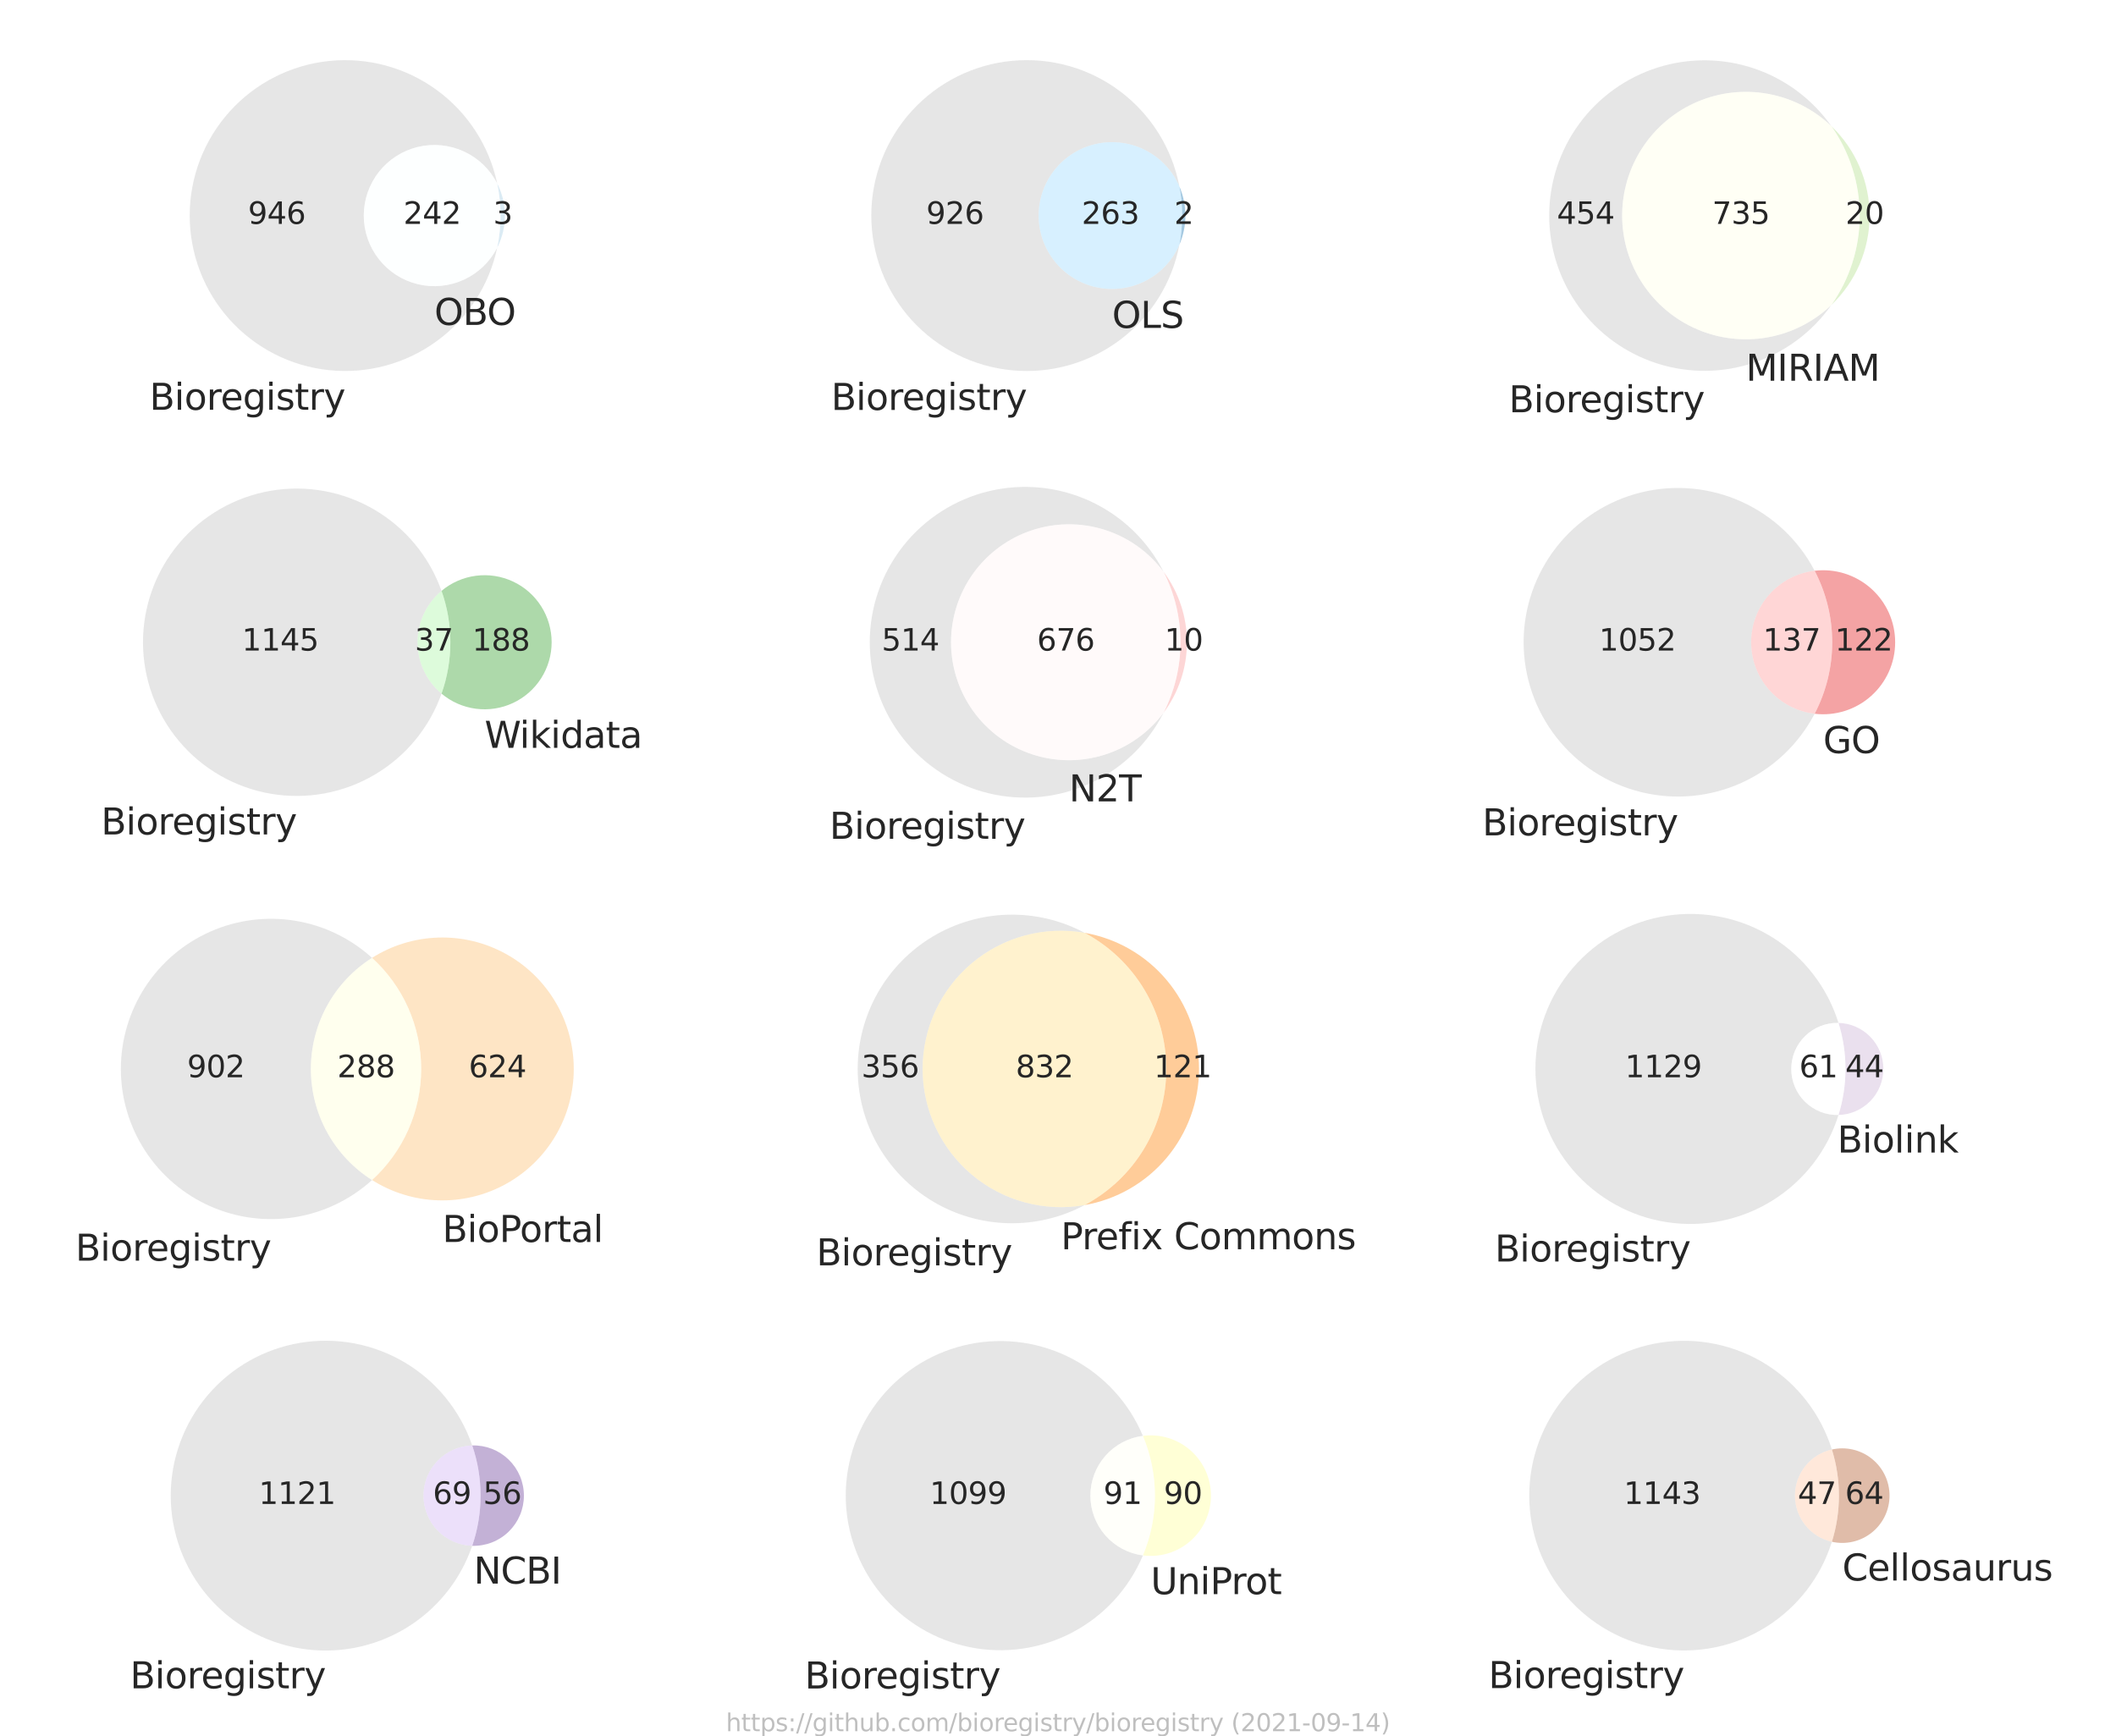 <?xml version="1.0" encoding="utf-8" standalone="no"?>
<!DOCTYPE svg PUBLIC "-//W3C//DTD SVG 1.1//EN"
  "http://www.w3.org/Graphics/SVG/1.1/DTD/svg11.dtd">
<svg height="576pt" version="1.1" viewBox="0 0 702 576" width="702pt" xmlns="http://www.w3.org/2000/svg" xmlns:xlink="http://www.w3.org/1999/xlink">
 <defs>
  <style type="text/css">*{stroke-linecap:butt;stroke-linejoin:round;}</style>
 </defs>
 <g id="figure_1">
  <g id="patch_1">
   <path d="M 0 576 
L 702 576 
L 702 0 
L 0 0 
z
" style="fill:#ffffff;"/>
  </g>
  <g id="axes_1">
   <g id="patch_2">
    <path clip-path="url(#pea4e09910b)" d="M 164.947 82.184 
C 163.758 84.507 162.189 86.615 160.305 88.421 
C 158.42 90.226 156.248 91.705 153.876 92.794 
C 151.505 93.883 148.968 94.569 146.37 94.822 
C 143.773 95.074 141.151 94.891 138.614 94.28 
C 136.077 93.668 133.66 92.637 131.463 91.229 
C 129.266 89.82 127.32 88.054 125.705 86.004 
C 124.091 83.954 122.83 81.648 121.976 79.182 
C 121.121 76.716 120.685 74.125 120.685 71.515 
C 120.685 68.906 121.121 66.314 121.976 63.848 
C 122.83 61.382 124.091 59.077 125.705 57.026 
C 127.32 54.976 129.266 53.21 131.463 51.802 
C 133.66 50.393 136.077 49.362 138.614 48.751 
C 141.151 48.139 143.773 47.956 146.37 48.209 
C 148.968 48.462 151.505 49.147 153.876 50.236 
C 156.248 51.326 158.42 52.804 160.305 54.61 
C 162.189 56.416 163.758 58.524 164.947 60.847 
C 163.639 54.664 161.206 48.774 157.769 43.471 
C 154.332 38.168 149.949 33.541 144.839 29.823 
C 139.729 26.104 133.979 23.356 127.876 21.717 
C 121.773 20.077 115.42 19.573 109.135 20.231 
C 102.849 20.888 96.738 22.695 91.106 25.562 
C 85.474 28.429 80.417 32.307 76.187 37.002 
C 71.957 41.697 68.627 47.13 66.361 53.03 
C 64.096 58.93 62.934 65.196 62.934 71.515 
C 62.934 77.835 64.096 84.101 66.361 90 
C 68.627 95.9 71.957 101.333 76.187 106.028 
C 80.417 110.724 85.474 114.602 91.106 117.468 
C 96.738 120.335 102.849 122.142 109.135 122.8 
C 115.42 123.457 121.773 122.953 127.876 121.314 
C 133.979 119.674 139.729 116.926 144.839 113.208 
C 149.949 109.489 154.332 104.863 157.769 99.56 
C 161.206 94.257 163.639 88.366 164.947 82.184 
" style="fill:#c0c0c0;opacity:0.4;"/>
   </g>
   <g id="patch_3">
    <path clip-path="url(#pea4e09910b)" d="M 164.947 60.847 
C 165.688 64.355 166.062 67.93 166.062 71.515 
C 166.062 75.1 165.688 78.676 164.947 82.184 
C 166.637 78.882 167.518 75.225 167.518 71.515 
C 167.518 67.806 166.637 64.149 164.947 60.847 
" style="fill:#a6cee3;opacity:0.4;"/>
   </g>
   <g id="patch_4">
    <path clip-path="url(#pea4e09910b)" d="M 164.947 82.184 
C 165.688 78.676 166.062 75.1 166.062 71.515 
C 166.062 67.93 165.688 64.355 164.947 60.847 
C 163.758 58.524 162.189 56.416 160.305 54.61 
C 158.42 52.804 156.248 51.326 153.876 50.236 
C 151.505 49.147 148.968 48.462 146.37 48.209 
C 143.773 47.956 141.151 48.139 138.614 48.751 
C 136.077 49.362 133.66 50.393 131.463 51.802 
C 129.266 53.21 127.32 54.976 125.705 57.026 
C 124.091 59.077 122.83 61.382 121.976 63.848 
C 121.121 66.314 120.685 68.906 120.685 71.515 
C 120.685 74.125 121.121 76.716 121.976 79.182 
C 122.83 81.648 124.091 83.954 125.705 86.004 
C 127.32 88.054 129.266 89.82 131.463 91.229 
C 133.66 92.637 136.077 93.668 138.614 94.28 
C 141.151 94.891 143.773 95.074 146.37 94.822 
C 148.968 94.569 151.505 93.883 153.876 92.794 
C 156.248 91.705 158.42 90.226 160.305 88.421 
C 162.189 86.615 163.758 84.507 164.947 82.184 
" style="fill:#fbffff;opacity:0.4;"/>
   </g>
   <g id="text_1">
    <!-- 946 -->
    <g style="fill:#262626;" transform="translate(82.266 74.275)scale(0.1 -0.1)">
     <defs>
      <path d="M 703 97 
L 703 672 
Q 941 559 1184 500 
Q 1428 441 1663 441 
Q 2288 441 2617 861 
Q 2947 1281 2994 2138 
Q 2813 1869 2534 1725 
Q 2256 1581 1919 1581 
Q 1219 1581 811 2004 
Q 403 2428 403 3163 
Q 403 3881 828 4315 
Q 1253 4750 1959 4750 
Q 2769 4750 3195 4129 
Q 3622 3509 3622 2328 
Q 3622 1225 3098 567 
Q 2575 -91 1691 -91 
Q 1453 -91 1209 -44 
Q 966 3 703 97 
z
M 1959 2075 
Q 2384 2075 2632 2365 
Q 2881 2656 2881 3163 
Q 2881 3666 2632 3958 
Q 2384 4250 1959 4250 
Q 1534 4250 1286 3958 
Q 1038 3666 1038 3163 
Q 1038 2656 1286 2365 
Q 1534 2075 1959 2075 
z
" id="DejaVuSans-39" transform="scale(0.016)"/>
      <path d="M 2419 4116 
L 825 1625 
L 2419 1625 
L 2419 4116 
z
M 2253 4666 
L 3047 4666 
L 3047 1625 
L 3713 1625 
L 3713 1100 
L 3047 1100 
L 3047 0 
L 2419 0 
L 2419 1100 
L 313 1100 
L 313 1709 
L 2253 4666 
z
" id="DejaVuSans-34" transform="scale(0.016)"/>
      <path d="M 2113 2584 
Q 1688 2584 1439 2293 
Q 1191 2003 1191 1497 
Q 1191 994 1439 701 
Q 1688 409 2113 409 
Q 2538 409 2786 701 
Q 3034 994 3034 1497 
Q 3034 2003 2786 2293 
Q 2538 2584 2113 2584 
z
M 3366 4563 
L 3366 3988 
Q 3128 4100 2886 4159 
Q 2644 4219 2406 4219 
Q 1781 4219 1451 3797 
Q 1122 3375 1075 2522 
Q 1259 2794 1537 2939 
Q 1816 3084 2150 3084 
Q 2853 3084 3261 2657 
Q 3669 2231 3669 1497 
Q 3669 778 3244 343 
Q 2819 -91 2113 -91 
Q 1303 -91 875 529 
Q 447 1150 447 2328 
Q 447 3434 972 4092 
Q 1497 4750 2381 4750 
Q 2619 4750 2861 4703 
Q 3103 4656 3366 4563 
z
" id="DejaVuSans-36" transform="scale(0.016)"/>
     </defs>
     <use xlink:href="#DejaVuSans-39"/>
     <use x="63.623" xlink:href="#DejaVuSans-34"/>
     <use x="127.246" xlink:href="#DejaVuSans-36"/>
    </g>
   </g>
   <g id="text_2">
    <!-- 3 -->
    <g style="fill:#262626;" transform="translate(163.609 74.275)scale(0.1 -0.1)">
     <defs>
      <path d="M 2597 2516 
Q 3050 2419 3304 2112 
Q 3559 1806 3559 1356 
Q 3559 666 3084 287 
Q 2609 -91 1734 -91 
Q 1441 -91 1130 -33 
Q 819 25 488 141 
L 488 750 
Q 750 597 1062 519 
Q 1375 441 1716 441 
Q 2309 441 2620 675 
Q 2931 909 2931 1356 
Q 2931 1769 2642 2001 
Q 2353 2234 1838 2234 
L 1294 2234 
L 1294 2753 
L 1863 2753 
Q 2328 2753 2575 2939 
Q 2822 3125 2822 3475 
Q 2822 3834 2567 4026 
Q 2313 4219 1838 4219 
Q 1578 4219 1281 4162 
Q 984 4106 628 3988 
L 628 4550 
Q 988 4650 1302 4700 
Q 1616 4750 1894 4750 
Q 2613 4750 3031 4423 
Q 3450 4097 3450 3541 
Q 3450 3153 3228 2886 
Q 3006 2619 2597 2516 
z
" id="DejaVuSans-33" transform="scale(0.016)"/>
     </defs>
     <use xlink:href="#DejaVuSans-33"/>
    </g>
   </g>
   <g id="text_3">
    <!-- 242 -->
    <g style="fill:#262626;" transform="translate(133.83 74.275)scale(0.1 -0.1)">
     <defs>
      <path d="M 1228 531 
L 3431 531 
L 3431 0 
L 469 0 
L 469 531 
Q 828 903 1448 1529 
Q 2069 2156 2228 2338 
Q 2531 2678 2651 2914 
Q 2772 3150 2772 3378 
Q 2772 3750 2511 3984 
Q 2250 4219 1831 4219 
Q 1534 4219 1204 4116 
Q 875 4013 500 3803 
L 500 4441 
Q 881 4594 1212 4672 
Q 1544 4750 1819 4750 
Q 2544 4750 2975 4387 
Q 3406 4025 3406 3419 
Q 3406 3131 3298 2873 
Q 3191 2616 2906 2266 
Q 2828 2175 2409 1742 
Q 1991 1309 1228 531 
z
" id="DejaVuSans-32" transform="scale(0.016)"/>
     </defs>
     <use xlink:href="#DejaVuSans-32"/>
     <use x="63.623" xlink:href="#DejaVuSans-34"/>
     <use x="127.246" xlink:href="#DejaVuSans-32"/>
    </g>
   </g>
   <g id="text_4">
    <!-- Bioregistry -->
    <g style="fill:#262626;" transform="translate(49.599 135.947)scale(0.12 -0.12)">
     <defs>
      <path d="M 1259 2228 
L 1259 519 
L 2272 519 
Q 2781 519 3026 730 
Q 3272 941 3272 1375 
Q 3272 1813 3026 2020 
Q 2781 2228 2272 2228 
L 1259 2228 
z
M 1259 4147 
L 1259 2741 
L 2194 2741 
Q 2656 2741 2882 2914 
Q 3109 3088 3109 3444 
Q 3109 3797 2882 3972 
Q 2656 4147 2194 4147 
L 1259 4147 
z
M 628 4666 
L 2241 4666 
Q 2963 4666 3353 4366 
Q 3744 4066 3744 3513 
Q 3744 3084 3544 2831 
Q 3344 2578 2956 2516 
Q 3422 2416 3680 2098 
Q 3938 1781 3938 1306 
Q 3938 681 3513 340 
Q 3088 0 2303 0 
L 628 0 
L 628 4666 
z
" id="DejaVuSans-42" transform="scale(0.016)"/>
      <path d="M 603 3500 
L 1178 3500 
L 1178 0 
L 603 0 
L 603 3500 
z
M 603 4863 
L 1178 4863 
L 1178 4134 
L 603 4134 
L 603 4863 
z
" id="DejaVuSans-69" transform="scale(0.016)"/>
      <path d="M 1959 3097 
Q 1497 3097 1228 2736 
Q 959 2375 959 1747 
Q 959 1119 1226 758 
Q 1494 397 1959 397 
Q 2419 397 2687 759 
Q 2956 1122 2956 1747 
Q 2956 2369 2687 2733 
Q 2419 3097 1959 3097 
z
M 1959 3584 
Q 2709 3584 3137 3096 
Q 3566 2609 3566 1747 
Q 3566 888 3137 398 
Q 2709 -91 1959 -91 
Q 1206 -91 779 398 
Q 353 888 353 1747 
Q 353 2609 779 3096 
Q 1206 3584 1959 3584 
z
" id="DejaVuSans-6f" transform="scale(0.016)"/>
      <path d="M 2631 2963 
Q 2534 3019 2420 3045 
Q 2306 3072 2169 3072 
Q 1681 3072 1420 2755 
Q 1159 2438 1159 1844 
L 1159 0 
L 581 0 
L 581 3500 
L 1159 3500 
L 1159 2956 
Q 1341 3275 1631 3429 
Q 1922 3584 2338 3584 
Q 2397 3584 2469 3576 
Q 2541 3569 2628 3553 
L 2631 2963 
z
" id="DejaVuSans-72" transform="scale(0.016)"/>
      <path d="M 3597 1894 
L 3597 1613 
L 953 1613 
Q 991 1019 1311 708 
Q 1631 397 2203 397 
Q 2534 397 2845 478 
Q 3156 559 3463 722 
L 3463 178 
Q 3153 47 2828 -22 
Q 2503 -91 2169 -91 
Q 1331 -91 842 396 
Q 353 884 353 1716 
Q 353 2575 817 3079 
Q 1281 3584 2069 3584 
Q 2775 3584 3186 3129 
Q 3597 2675 3597 1894 
z
M 3022 2063 
Q 3016 2534 2758 2815 
Q 2500 3097 2075 3097 
Q 1594 3097 1305 2825 
Q 1016 2553 972 2059 
L 3022 2063 
z
" id="DejaVuSans-65" transform="scale(0.016)"/>
      <path d="M 2906 1791 
Q 2906 2416 2648 2759 
Q 2391 3103 1925 3103 
Q 1463 3103 1205 2759 
Q 947 2416 947 1791 
Q 947 1169 1205 825 
Q 1463 481 1925 481 
Q 2391 481 2648 825 
Q 2906 1169 2906 1791 
z
M 3481 434 
Q 3481 -459 3084 -895 
Q 2688 -1331 1869 -1331 
Q 1566 -1331 1297 -1286 
Q 1028 -1241 775 -1147 
L 775 -588 
Q 1028 -725 1275 -790 
Q 1522 -856 1778 -856 
Q 2344 -856 2625 -561 
Q 2906 -266 2906 331 
L 2906 616 
Q 2728 306 2450 153 
Q 2172 0 1784 0 
Q 1141 0 747 490 
Q 353 981 353 1791 
Q 353 2603 747 3093 
Q 1141 3584 1784 3584 
Q 2172 3584 2450 3431 
Q 2728 3278 2906 2969 
L 2906 3500 
L 3481 3500 
L 3481 434 
z
" id="DejaVuSans-67" transform="scale(0.016)"/>
      <path d="M 2834 3397 
L 2834 2853 
Q 2591 2978 2328 3040 
Q 2066 3103 1784 3103 
Q 1356 3103 1142 2972 
Q 928 2841 928 2578 
Q 928 2378 1081 2264 
Q 1234 2150 1697 2047 
L 1894 2003 
Q 2506 1872 2764 1633 
Q 3022 1394 3022 966 
Q 3022 478 2636 193 
Q 2250 -91 1575 -91 
Q 1294 -91 989 -36 
Q 684 19 347 128 
L 347 722 
Q 666 556 975 473 
Q 1284 391 1588 391 
Q 1994 391 2212 530 
Q 2431 669 2431 922 
Q 2431 1156 2273 1281 
Q 2116 1406 1581 1522 
L 1381 1569 
Q 847 1681 609 1914 
Q 372 2147 372 2553 
Q 372 3047 722 3315 
Q 1072 3584 1716 3584 
Q 2034 3584 2315 3537 
Q 2597 3491 2834 3397 
z
" id="DejaVuSans-73" transform="scale(0.016)"/>
      <path d="M 1172 4494 
L 1172 3500 
L 2356 3500 
L 2356 3053 
L 1172 3053 
L 1172 1153 
Q 1172 725 1289 603 
Q 1406 481 1766 481 
L 2356 481 
L 2356 0 
L 1766 0 
Q 1100 0 847 248 
Q 594 497 594 1153 
L 594 3053 
L 172 3053 
L 172 3500 
L 594 3500 
L 594 4494 
L 1172 4494 
z
" id="DejaVuSans-74" transform="scale(0.016)"/>
      <path d="M 2059 -325 
Q 1816 -950 1584 -1140 
Q 1353 -1331 966 -1331 
L 506 -1331 
L 506 -850 
L 844 -850 
Q 1081 -850 1212 -737 
Q 1344 -625 1503 -206 
L 1606 56 
L 191 3500 
L 800 3500 
L 1894 763 
L 2988 3500 
L 3597 3500 
L 2059 -325 
z
" id="DejaVuSans-79" transform="scale(0.016)"/>
     </defs>
     <use xlink:href="#DejaVuSans-42"/>
     <use x="68.604" xlink:href="#DejaVuSans-69"/>
     <use x="96.387" xlink:href="#DejaVuSans-6f"/>
     <use x="157.568" xlink:href="#DejaVuSans-72"/>
     <use x="196.432" xlink:href="#DejaVuSans-65"/>
     <use x="257.955" xlink:href="#DejaVuSans-67"/>
     <use x="321.432" xlink:href="#DejaVuSans-69"/>
     <use x="349.215" xlink:href="#DejaVuSans-73"/>
     <use x="401.314" xlink:href="#DejaVuSans-74"/>
     <use x="440.523" xlink:href="#DejaVuSans-72"/>
     <use x="481.637" xlink:href="#DejaVuSans-79"/>
    </g>
   </g>
   <g id="text_5">
    <!-- OBO -->
    <g style="fill:#262626;" transform="translate(144.101 107.799)scale(0.12 -0.12)">
     <defs>
      <path d="M 2522 4238 
Q 1834 4238 1429 3725 
Q 1025 3213 1025 2328 
Q 1025 1447 1429 934 
Q 1834 422 2522 422 
Q 3209 422 3611 934 
Q 4013 1447 4013 2328 
Q 4013 3213 3611 3725 
Q 3209 4238 2522 4238 
z
M 2522 4750 
Q 3503 4750 4090 4092 
Q 4678 3434 4678 2328 
Q 4678 1225 4090 567 
Q 3503 -91 2522 -91 
Q 1538 -91 948 565 
Q 359 1222 359 2328 
Q 359 3434 948 4092 
Q 1538 4750 2522 4750 
z
" id="DejaVuSans-4f" transform="scale(0.016)"/>
     </defs>
     <use xlink:href="#DejaVuSans-4f"/>
     <use x="78.711" xlink:href="#DejaVuSans-42"/>
     <use x="145.564" xlink:href="#DejaVuSans-4f"/>
    </g>
   </g>
  </g>
  <g id="axes_2">
   <g id="patch_5">
    <path clip-path="url(#p57dc376030)" d="M 391.286 81.147 
C 390.185 83.701 388.656 86.048 386.763 88.085 
C 384.87 90.123 382.642 91.821 380.176 93.105 
C 377.71 94.39 375.042 95.243 372.287 95.627 
C 369.533 96.011 366.733 95.92 364.01 95.358 
C 361.286 94.797 358.679 93.772 356.301 92.33 
C 353.924 90.888 351.811 89.049 350.054 86.893 
C 348.298 84.737 346.923 82.296 345.991 79.676 
C 345.059 77.056 344.582 74.296 344.582 71.515 
C 344.582 68.734 345.059 65.974 345.991 63.354 
C 346.923 60.734 348.298 58.293 350.054 56.137 
C 351.811 53.982 353.924 52.143 356.301 50.7 
C 358.679 49.258 361.286 48.234 364.01 47.672 
C 366.733 47.11 369.533 47.02 372.287 47.403 
C 375.042 47.787 377.71 48.64 380.176 49.925 
C 382.642 51.21 384.87 52.908 386.763 54.945 
C 388.656 56.982 390.185 59.329 391.286 61.883 
C 390.097 55.631 387.761 49.652 384.396 44.25 
C 381.031 38.848 376.694 34.115 371.607 30.292 
C 366.519 26.468 360.767 23.619 354.642 21.889 
C 348.517 20.159 342.125 19.578 335.788 20.175 
C 329.452 20.772 323.281 22.537 317.587 25.381 
C 311.893 28.224 306.774 32.097 302.49 36.804 
C 298.206 41.511 294.83 46.97 292.533 52.905 
C 290.237 58.841 289.058 65.151 289.058 71.515 
C 289.058 77.88 290.237 84.189 292.533 90.125 
C 294.83 96.06 298.206 101.52 302.49 106.227 
C 306.774 110.933 311.893 114.806 317.587 117.65 
C 323.281 120.493 329.452 122.258 335.788 122.855 
C 342.125 123.452 348.517 122.871 354.642 121.141 
C 360.767 119.411 366.519 116.563 371.607 112.739 
C 376.694 108.915 381.031 104.183 384.396 98.78 
C 387.761 93.378 390.097 87.4 391.286 81.147 
" style="fill:#c0c0c0;opacity:0.4;"/>
   </g>
   <g id="patch_6">
    <path clip-path="url(#p57dc376030)" d="M 391.286 61.883 
C 391.889 65.058 392.193 68.283 392.193 71.515 
C 392.193 74.747 391.889 77.972 391.286 81.147 
C 392.596 78.105 393.272 74.828 393.272 71.515 
C 393.272 68.203 392.596 64.925 391.286 61.883 
" style="fill:#1f78b4;opacity:0.4;"/>
   </g>
   <g id="patch_7">
    <path clip-path="url(#p57dc376030)" d="M 391.286 81.147 
C 391.889 77.972 392.193 74.747 392.193 71.515 
C 392.193 68.283 391.889 65.058 391.286 61.883 
C 390.185 59.329 388.656 56.982 386.763 54.945 
C 384.87 52.908 382.642 51.21 380.176 49.925 
C 377.71 48.64 375.042 47.787 372.287 47.403 
C 369.533 47.02 366.733 47.11 364.01 47.672 
C 361.286 48.234 358.679 49.258 356.301 50.7 
C 353.924 52.143 351.811 53.982 350.054 56.137 
C 348.298 58.293 346.923 60.734 345.991 63.354 
C 345.059 65.974 344.582 68.734 344.582 71.515 
C 344.582 74.296 345.059 77.056 345.991 79.676 
C 346.923 82.296 348.298 84.737 350.054 86.893 
C 351.811 89.049 353.924 90.888 356.301 92.33 
C 358.679 93.772 361.286 94.797 364.01 95.358 
C 366.733 95.92 369.533 96.011 372.287 95.627 
C 375.042 95.243 377.71 94.39 380.176 93.105 
C 382.642 91.821 384.87 90.123 386.763 88.085 
C 388.656 86.048 390.185 83.701 391.286 81.147 
" style="fill:#9cdaff;opacity:0.4;"/>
   </g>
   <g id="text_6">
    <!-- 926 -->
    <g style="fill:#262626;" transform="translate(307.277 74.275)scale(0.1 -0.1)">
     <use xlink:href="#DejaVuSans-39"/>
     <use x="63.623" xlink:href="#DejaVuSans-32"/>
     <use x="127.246" xlink:href="#DejaVuSans-36"/>
    </g>
   </g>
   <g id="text_7">
    <!-- 2 -->
    <g style="fill:#262626;" transform="translate(389.551 74.275)scale(0.1 -0.1)">
     <use xlink:href="#DejaVuSans-32"/>
    </g>
   </g>
   <g id="text_8">
    <!-- 263 -->
    <g style="fill:#262626;" transform="translate(358.844 74.275)scale(0.1 -0.1)">
     <use xlink:href="#DejaVuSans-32"/>
     <use x="63.623" xlink:href="#DejaVuSans-36"/>
     <use x="127.246" xlink:href="#DejaVuSans-33"/>
    </g>
   </g>
   <g id="text_9">
    <!-- Bioregistry -->
    <g style="fill:#262626;" transform="translate(275.726 135.996)scale(0.12 -0.12)">
     <use xlink:href="#DejaVuSans-42"/>
     <use x="68.604" xlink:href="#DejaVuSans-69"/>
     <use x="96.387" xlink:href="#DejaVuSans-6f"/>
     <use x="157.568" xlink:href="#DejaVuSans-72"/>
     <use x="196.432" xlink:href="#DejaVuSans-65"/>
     <use x="257.955" xlink:href="#DejaVuSans-67"/>
     <use x="321.432" xlink:href="#DejaVuSans-69"/>
     <use x="349.215" xlink:href="#DejaVuSans-73"/>
     <use x="401.314" xlink:href="#DejaVuSans-74"/>
     <use x="440.523" xlink:href="#DejaVuSans-72"/>
     <use x="481.637" xlink:href="#DejaVuSans-79"/>
    </g>
   </g>
   <g id="text_10">
    <!-- OLS -->
    <g style="fill:#262626;" transform="translate(368.927 108.774)scale(0.12 -0.12)">
     <defs>
      <path d="M 628 4666 
L 1259 4666 
L 1259 531 
L 3531 531 
L 3531 0 
L 628 0 
L 628 4666 
z
" id="DejaVuSans-4c" transform="scale(0.016)"/>
      <path d="M 3425 4513 
L 3425 3897 
Q 3066 4069 2747 4153 
Q 2428 4238 2131 4238 
Q 1616 4238 1336 4038 
Q 1056 3838 1056 3469 
Q 1056 3159 1242 3001 
Q 1428 2844 1947 2747 
L 2328 2669 
Q 3034 2534 3370 2195 
Q 3706 1856 3706 1288 
Q 3706 609 3251 259 
Q 2797 -91 1919 -91 
Q 1588 -91 1214 -16 
Q 841 59 441 206 
L 441 856 
Q 825 641 1194 531 
Q 1563 422 1919 422 
Q 2459 422 2753 634 
Q 3047 847 3047 1241 
Q 3047 1584 2836 1778 
Q 2625 1972 2144 2069 
L 1759 2144 
Q 1053 2284 737 2584 
Q 422 2884 422 3419 
Q 422 4038 858 4394 
Q 1294 4750 2059 4750 
Q 2388 4750 2728 4690 
Q 3069 4631 3425 4513 
z
" id="DejaVuSans-53" transform="scale(0.016)"/>
     </defs>
     <use xlink:href="#DejaVuSans-4f"/>
     <use x="78.711" xlink:href="#DejaVuSans-4c"/>
     <use x="134.424" xlink:href="#DejaVuSans-53"/>
    </g>
   </g>
  </g>
  <g id="axes_3">
   <g id="patch_8">
    <path clip-path="url(#pe87871722c)" d="M 607.572 101.183 
C 601.762 106.738 594.446 110.466 586.536 111.901 
C 578.627 113.336 570.467 112.417 563.075 109.258 
C 555.684 106.098 549.38 100.836 544.952 94.127 
C 540.523 87.418 538.162 79.554 538.162 71.515 
C 538.162 63.477 540.523 55.612 544.952 48.903 
C 549.38 42.195 555.684 36.932 563.075 33.773 
C 570.467 30.613 578.627 29.694 586.536 31.129 
C 594.446 32.565 601.762 36.292 607.572 41.848 
C 604.441 37.404 600.626 33.483 596.269 30.232 
C 591.912 26.981 587.067 24.44 581.915 22.704 
C 576.763 20.967 571.369 20.058 565.933 20.008 
C 560.497 19.959 555.087 20.771 549.904 22.413 
C 544.722 24.055 539.832 26.508 535.416 29.679 
C 531.001 32.851 527.115 36.701 523.904 41.088 
C 520.692 45.474 518.196 50.342 516.506 55.509 
C 514.817 60.676 513.956 66.079 513.956 71.515 
C 513.956 76.952 514.817 82.354 516.506 87.521 
C 518.196 92.689 520.692 97.556 523.904 101.943 
C 527.115 106.329 531.001 110.18 535.416 113.351 
C 539.832 116.523 544.722 118.975 549.904 120.618 
C 555.087 122.26 560.497 123.071 565.933 123.022 
C 571.369 122.973 576.763 122.063 581.915 120.327 
C 587.067 118.591 591.912 116.05 596.269 112.799 
C 600.626 109.547 604.441 105.627 607.572 101.183 
" style="fill:#c0c0c0;opacity:0.4;"/>
   </g>
   <g id="patch_9">
    <path clip-path="url(#pe87871722c)" d="M 607.572 41.848 
C 613.689 50.53 616.974 60.895 616.974 71.515 
C 616.974 82.136 613.689 92.501 607.572 101.183 
C 611.58 97.351 614.771 92.746 616.95 87.647 
C 619.129 82.548 620.253 77.06 620.253 71.515 
C 620.253 65.97 619.129 60.482 616.95 55.383 
C 614.771 50.284 611.58 45.68 607.572 41.848 
" style="fill:#b2df8a;opacity:0.4;"/>
   </g>
   <g id="patch_10">
    <path clip-path="url(#pe87871722c)" d="M 607.572 101.183 
C 613.689 92.501 616.974 82.136 616.974 71.515 
C 616.974 60.895 613.689 50.53 607.572 41.848 
C 601.762 36.292 594.446 32.565 586.536 31.129 
C 578.627 29.694 570.467 30.613 563.075 33.773 
C 555.684 36.932 549.38 42.195 544.952 48.903 
C 540.523 55.612 538.162 63.477 538.162 71.515 
C 538.162 79.554 540.523 87.418 544.952 94.127 
C 549.38 100.836 555.684 106.098 563.075 109.258 
C 570.467 112.417 578.627 113.336 586.536 111.901 
C 594.446 110.466 601.762 106.738 607.572 101.183 
" style="fill:#ffffe7;opacity:0.4;"/>
   </g>
   <g id="text_11">
    <!-- 454 -->
    <g style="fill:#262626;" transform="translate(516.515 74.275)scale(0.1 -0.1)">
     <defs>
      <path d="M 691 4666 
L 3169 4666 
L 3169 4134 
L 1269 4134 
L 1269 2991 
Q 1406 3038 1543 3061 
Q 1681 3084 1819 3084 
Q 2600 3084 3056 2656 
Q 3513 2228 3513 1497 
Q 3513 744 3044 326 
Q 2575 -91 1722 -91 
Q 1428 -91 1123 -41 
Q 819 9 494 109 
L 494 744 
Q 775 591 1075 516 
Q 1375 441 1709 441 
Q 2250 441 2565 725 
Q 2881 1009 2881 1497 
Q 2881 1984 2565 2268 
Q 2250 2553 1709 2553 
Q 1456 2553 1204 2497 
Q 953 2441 691 2322 
L 691 4666 
z
" id="DejaVuSans-35" transform="scale(0.016)"/>
     </defs>
     <use xlink:href="#DejaVuSans-34"/>
     <use x="63.623" xlink:href="#DejaVuSans-35"/>
     <use x="127.246" xlink:href="#DejaVuSans-34"/>
    </g>
   </g>
   <g id="text_12">
    <!-- 20 -->
    <g style="fill:#262626;" transform="translate(612.251 74.275)scale(0.1 -0.1)">
     <defs>
      <path d="M 2034 4250 
Q 1547 4250 1301 3770 
Q 1056 3291 1056 2328 
Q 1056 1369 1301 889 
Q 1547 409 2034 409 
Q 2525 409 2770 889 
Q 3016 1369 3016 2328 
Q 3016 3291 2770 3770 
Q 2525 4250 2034 4250 
z
M 2034 4750 
Q 2819 4750 3233 4129 
Q 3647 3509 3647 2328 
Q 3647 1150 3233 529 
Q 2819 -91 2034 -91 
Q 1250 -91 836 529 
Q 422 1150 422 2328 
Q 422 3509 836 4129 
Q 1250 4750 2034 4750 
z
" id="DejaVuSans-30" transform="scale(0.016)"/>
     </defs>
     <use xlink:href="#DejaVuSans-32"/>
     <use x="63.623" xlink:href="#DejaVuSans-30"/>
    </g>
   </g>
   <g id="text_13">
    <!-- 735 -->
    <g style="fill:#262626;" transform="translate(568.024 74.275)scale(0.1 -0.1)">
     <defs>
      <path d="M 525 4666 
L 3525 4666 
L 3525 4397 
L 1831 0 
L 1172 0 
L 2766 4134 
L 525 4134 
L 525 4666 
z
" id="DejaVuSans-37" transform="scale(0.016)"/>
     </defs>
     <use xlink:href="#DejaVuSans-37"/>
     <use x="63.623" xlink:href="#DejaVuSans-33"/>
     <use x="127.246" xlink:href="#DejaVuSans-35"/>
    </g>
   </g>
   <g id="text_14">
    <!-- Bioregistry -->
    <g style="fill:#262626;" transform="translate(500.566 136.77)scale(0.12 -0.12)">
     <use xlink:href="#DejaVuSans-42"/>
     <use x="68.604" xlink:href="#DejaVuSans-69"/>
     <use x="96.387" xlink:href="#DejaVuSans-6f"/>
     <use x="157.568" xlink:href="#DejaVuSans-72"/>
     <use x="196.432" xlink:href="#DejaVuSans-65"/>
     <use x="257.955" xlink:href="#DejaVuSans-67"/>
     <use x="321.432" xlink:href="#DejaVuSans-69"/>
     <use x="349.215" xlink:href="#DejaVuSans-73"/>
     <use x="401.314" xlink:href="#DejaVuSans-74"/>
     <use x="440.523" xlink:href="#DejaVuSans-72"/>
     <use x="481.637" xlink:href="#DejaVuSans-79"/>
    </g>
   </g>
   <g id="text_15">
    <!-- MIRIAM -->
    <g style="fill:#262626;" transform="translate(579.207 126.307)scale(0.12 -0.12)">
     <defs>
      <path d="M 628 4666 
L 1569 4666 
L 2759 1491 
L 3956 4666 
L 4897 4666 
L 4897 0 
L 4281 0 
L 4281 4097 
L 3078 897 
L 2444 897 
L 1241 4097 
L 1241 0 
L 628 0 
L 628 4666 
z
" id="DejaVuSans-4d" transform="scale(0.016)"/>
      <path d="M 628 4666 
L 1259 4666 
L 1259 0 
L 628 0 
L 628 4666 
z
" id="DejaVuSans-49" transform="scale(0.016)"/>
      <path d="M 2841 2188 
Q 3044 2119 3236 1894 
Q 3428 1669 3622 1275 
L 4263 0 
L 3584 0 
L 2988 1197 
Q 2756 1666 2539 1819 
Q 2322 1972 1947 1972 
L 1259 1972 
L 1259 0 
L 628 0 
L 628 4666 
L 2053 4666 
Q 2853 4666 3247 4331 
Q 3641 3997 3641 3322 
Q 3641 2881 3436 2590 
Q 3231 2300 2841 2188 
z
M 1259 4147 
L 1259 2491 
L 2053 2491 
Q 2509 2491 2742 2702 
Q 2975 2913 2975 3322 
Q 2975 3731 2742 3939 
Q 2509 4147 2053 4147 
L 1259 4147 
z
" id="DejaVuSans-52" transform="scale(0.016)"/>
      <path d="M 2188 4044 
L 1331 1722 
L 3047 1722 
L 2188 4044 
z
M 1831 4666 
L 2547 4666 
L 4325 0 
L 3669 0 
L 3244 1197 
L 1141 1197 
L 716 0 
L 50 0 
L 1831 4666 
z
" id="DejaVuSans-41" transform="scale(0.016)"/>
     </defs>
     <use xlink:href="#DejaVuSans-4d"/>
     <use x="86.279" xlink:href="#DejaVuSans-49"/>
     <use x="115.771" xlink:href="#DejaVuSans-52"/>
     <use x="185.254" xlink:href="#DejaVuSans-49"/>
     <use x="214.746" xlink:href="#DejaVuSans-41"/>
     <use x="283.154" xlink:href="#DejaVuSans-4d"/>
    </g>
   </g>
  </g>
  <g id="axes_4">
   <g id="patch_11">
    <path clip-path="url(#pb599118294)" d="M 146.478 230.12 
C 143.986 228.032 141.983 225.423 140.608 222.478 
C 139.233 219.532 138.521 216.321 138.521 213.07 
C 138.521 209.82 139.233 206.608 140.608 203.663 
C 141.983 200.717 143.986 198.109 146.478 196.021 
C 144.483 190.399 141.517 185.171 137.716 180.575 
C 133.914 175.978 129.335 172.085 124.188 169.071 
C 119.04 166.057 113.403 163.97 107.535 162.904 
C 101.666 161.839 95.655 161.811 89.777 162.823 
C 83.898 163.835 78.243 165.871 73.068 168.838 
C 67.893 171.805 63.279 175.657 59.436 180.218 
C 55.592 184.78 52.579 189.98 50.533 195.584 
C 48.487 201.187 47.441 207.105 47.441 213.07 
C 47.441 219.035 48.487 224.954 50.533 230.557 
C 52.579 236.16 55.592 241.361 59.436 245.923 
C 63.279 250.484 67.893 254.336 73.068 257.303 
C 78.243 260.269 83.898 262.305 89.777 263.317 
C 95.655 264.329 101.666 264.302 107.535 263.236 
C 113.403 262.171 119.04 260.084 124.188 257.07 
C 129.335 254.056 133.914 250.162 137.716 245.566 
C 141.517 240.969 144.483 235.741 146.478 230.12 
" style="fill:#c0c0c0;opacity:0.4;"/>
   </g>
   <g id="patch_12">
    <path clip-path="url(#pb599118294)" d="M 146.478 196.021 
C 148.42 201.495 149.413 207.261 149.413 213.07 
C 149.413 218.879 148.42 224.645 146.478 230.12 
C 149.722 232.839 153.676 234.576 157.873 235.126 
C 162.07 235.677 166.338 235.018 170.173 233.228 
C 174.009 231.438 177.255 228.59 179.529 225.02 
C 181.803 221.449 183.011 217.303 183.011 213.07 
C 183.011 208.837 181.803 204.691 179.529 201.121 
C 177.255 197.551 174.009 194.702 170.173 192.912 
C 166.338 191.122 162.07 190.464 157.873 191.014 
C 153.676 191.565 149.722 193.302 146.478 196.021 
" style="fill:#33a02c;opacity:0.4;"/>
   </g>
   <g id="patch_13">
    <path clip-path="url(#pb599118294)" d="M 146.478 230.12 
C 148.42 224.645 149.413 218.879 149.413 213.07 
C 149.413 207.261 148.42 201.495 146.478 196.021 
C 143.986 198.109 141.983 200.717 140.608 203.663 
C 139.233 206.608 138.521 209.82 138.521 213.07 
C 138.521 216.321 139.233 219.532 140.608 222.478 
C 141.983 225.423 143.986 228.032 146.478 230.12 
" style="fill:#aaf6a5;opacity:0.4;"/>
   </g>
   <g id="text_16">
    <!-- 1145 -->
    <g style="fill:#262626;" transform="translate(80.256 215.83)scale(0.1 -0.1)">
     <defs>
      <path d="M 794 531 
L 1825 531 
L 1825 4091 
L 703 3866 
L 703 4441 
L 1819 4666 
L 2450 4666 
L 2450 531 
L 3481 531 
L 3481 0 
L 794 0 
L 794 531 
z
" id="DejaVuSans-31" transform="scale(0.016)"/>
     </defs>
     <use xlink:href="#DejaVuSans-31"/>
     <use x="63.623" xlink:href="#DejaVuSans-31"/>
     <use x="127.246" xlink:href="#DejaVuSans-34"/>
     <use x="190.869" xlink:href="#DejaVuSans-35"/>
    </g>
   </g>
   <g id="text_17">
    <!-- 188 -->
    <g style="fill:#262626;" transform="translate(156.668 215.83)scale(0.1 -0.1)">
     <defs>
      <path d="M 2034 2216 
Q 1584 2216 1326 1975 
Q 1069 1734 1069 1313 
Q 1069 891 1326 650 
Q 1584 409 2034 409 
Q 2484 409 2743 651 
Q 3003 894 3003 1313 
Q 3003 1734 2745 1975 
Q 2488 2216 2034 2216 
z
M 1403 2484 
Q 997 2584 770 2862 
Q 544 3141 544 3541 
Q 544 4100 942 4425 
Q 1341 4750 2034 4750 
Q 2731 4750 3128 4425 
Q 3525 4100 3525 3541 
Q 3525 3141 3298 2862 
Q 3072 2584 2669 2484 
Q 3125 2378 3379 2068 
Q 3634 1759 3634 1313 
Q 3634 634 3220 271 
Q 2806 -91 2034 -91 
Q 1263 -91 848 271 
Q 434 634 434 1313 
Q 434 1759 690 2068 
Q 947 2378 1403 2484 
z
M 1172 3481 
Q 1172 3119 1398 2916 
Q 1625 2713 2034 2713 
Q 2441 2713 2670 2916 
Q 2900 3119 2900 3481 
Q 2900 3844 2670 4047 
Q 2441 4250 2034 4250 
Q 1625 4250 1398 4047 
Q 1172 3844 1172 3481 
z
" id="DejaVuSans-38" transform="scale(0.016)"/>
     </defs>
     <use xlink:href="#DejaVuSans-31"/>
     <use x="63.623" xlink:href="#DejaVuSans-38"/>
     <use x="127.246" xlink:href="#DejaVuSans-38"/>
    </g>
   </g>
   <g id="text_18">
    <!-- 37 -->
    <g style="fill:#262626;" transform="translate(137.604 215.83)scale(0.1 -0.1)">
     <use xlink:href="#DejaVuSans-33"/>
     <use x="63.623" xlink:href="#DejaVuSans-37"/>
    </g>
   </g>
   <g id="text_19">
    <!-- Bioregistry -->
    <g style="fill:#262626;" transform="translate(33.527 276.836)scale(0.12 -0.12)">
     <use xlink:href="#DejaVuSans-42"/>
     <use x="68.604" xlink:href="#DejaVuSans-69"/>
     <use x="96.387" xlink:href="#DejaVuSans-6f"/>
     <use x="157.568" xlink:href="#DejaVuSans-72"/>
     <use x="196.432" xlink:href="#DejaVuSans-65"/>
     <use x="257.955" xlink:href="#DejaVuSans-67"/>
     <use x="321.432" xlink:href="#DejaVuSans-69"/>
     <use x="349.215" xlink:href="#DejaVuSans-73"/>
     <use x="401.314" xlink:href="#DejaVuSans-74"/>
     <use x="440.523" xlink:href="#DejaVuSans-72"/>
     <use x="481.637" xlink:href="#DejaVuSans-79"/>
    </g>
   </g>
   <g id="text_20">
    <!-- Wikidata -->
    <g style="fill:#262626;" transform="translate(160.766 248.095)scale(0.12 -0.12)">
     <defs>
      <path d="M 213 4666 
L 850 4666 
L 1831 722 
L 2809 4666 
L 3519 4666 
L 4500 722 
L 5478 4666 
L 6119 4666 
L 4947 0 
L 4153 0 
L 3169 4050 
L 2175 0 
L 1381 0 
L 213 4666 
z
" id="DejaVuSans-57" transform="scale(0.016)"/>
      <path d="M 581 4863 
L 1159 4863 
L 1159 1991 
L 2875 3500 
L 3609 3500 
L 1753 1863 
L 3688 0 
L 2938 0 
L 1159 1709 
L 1159 0 
L 581 0 
L 581 4863 
z
" id="DejaVuSans-6b" transform="scale(0.016)"/>
      <path d="M 2906 2969 
L 2906 4863 
L 3481 4863 
L 3481 0 
L 2906 0 
L 2906 525 
Q 2725 213 2448 61 
Q 2172 -91 1784 -91 
Q 1150 -91 751 415 
Q 353 922 353 1747 
Q 353 2572 751 3078 
Q 1150 3584 1784 3584 
Q 2172 3584 2448 3432 
Q 2725 3281 2906 2969 
z
M 947 1747 
Q 947 1113 1208 752 
Q 1469 391 1925 391 
Q 2381 391 2643 752 
Q 2906 1113 2906 1747 
Q 2906 2381 2643 2742 
Q 2381 3103 1925 3103 
Q 1469 3103 1208 2742 
Q 947 2381 947 1747 
z
" id="DejaVuSans-64" transform="scale(0.016)"/>
      <path d="M 2194 1759 
Q 1497 1759 1228 1600 
Q 959 1441 959 1056 
Q 959 750 1161 570 
Q 1363 391 1709 391 
Q 2188 391 2477 730 
Q 2766 1069 2766 1631 
L 2766 1759 
L 2194 1759 
z
M 3341 1997 
L 3341 0 
L 2766 0 
L 2766 531 
Q 2569 213 2275 61 
Q 1981 -91 1556 -91 
Q 1019 -91 701 211 
Q 384 513 384 1019 
Q 384 1609 779 1909 
Q 1175 2209 1959 2209 
L 2766 2209 
L 2766 2266 
Q 2766 2663 2505 2880 
Q 2244 3097 1772 3097 
Q 1472 3097 1187 3025 
Q 903 2953 641 2809 
L 641 3341 
Q 956 3463 1253 3523 
Q 1550 3584 1831 3584 
Q 2591 3584 2966 3190 
Q 3341 2797 3341 1997 
z
" id="DejaVuSans-61" transform="scale(0.016)"/>
     </defs>
     <use xlink:href="#DejaVuSans-57"/>
     <use x="96.627" xlink:href="#DejaVuSans-69"/>
     <use x="124.41" xlink:href="#DejaVuSans-6b"/>
     <use x="182.32" xlink:href="#DejaVuSans-69"/>
     <use x="210.104" xlink:href="#DejaVuSans-64"/>
     <use x="273.58" xlink:href="#DejaVuSans-61"/>
     <use x="334.859" xlink:href="#DejaVuSans-74"/>
     <use x="374.068" xlink:href="#DejaVuSans-61"/>
    </g>
   </g>
  </g>
  <g id="axes_5">
   <g id="patch_14">
    <path clip-path="url(#p1b7a0d5591)" d="M 386.024 236.455 
C 383.582 239.732 380.641 242.606 377.31 244.973 
C 373.979 247.339 370.297 249.17 366.399 250.397 
C 362.501 251.624 358.435 252.233 354.349 252.202 
C 350.262 252.171 346.206 251.5 342.327 250.214 
C 338.449 248.928 334.795 247.042 331.5 244.625 
C 328.205 242.208 325.309 239.289 322.917 235.976 
C 320.525 232.663 318.667 228.995 317.41 225.107 
C 316.153 221.218 315.513 217.157 315.513 213.07 
C 315.513 208.984 316.153 204.922 317.41 201.034 
C 318.667 197.146 320.525 193.478 322.917 190.165 
C 325.309 186.851 328.205 183.933 331.5 181.516 
C 334.795 179.099 338.449 177.213 342.327 175.927 
C 346.206 174.64 350.262 173.969 354.349 173.938 
C 358.435 173.907 362.501 174.516 366.399 175.744 
C 370.297 176.971 373.979 178.801 377.31 181.168 
C 380.641 183.535 383.582 186.409 386.024 189.685 
C 383.415 184.562 379.968 179.912 375.825 175.926 
C 371.683 171.941 366.902 168.676 361.682 166.268 
C 356.462 163.86 350.875 162.343 345.154 161.778 
C 339.434 161.213 333.658 161.61 328.068 162.951 
C 322.478 164.292 317.152 166.559 312.31 169.658 
C 307.468 172.757 303.178 176.644 299.619 181.158 
C 296.059 185.672 293.28 190.751 291.397 196.182 
C 289.513 201.613 288.551 207.322 288.551 213.07 
C 288.551 218.819 289.513 224.527 291.397 229.959 
C 293.28 235.39 296.059 240.468 299.619 244.982 
C 303.178 249.497 307.468 253.384 312.31 256.483 
C 317.152 259.581 322.478 261.848 328.068 263.19 
C 333.658 264.531 339.434 264.927 345.154 264.363 
C 350.875 263.798 356.462 262.28 361.682 259.872 
C 366.902 257.464 371.683 254.2 375.825 250.214 
C 379.968 246.229 383.415 241.578 386.024 236.455 
" style="fill:#c0c0c0;opacity:0.4;"/>
   </g>
   <g id="patch_15">
    <path clip-path="url(#p1b7a0d5591)" d="M 386.024 189.685 
C 389.711 196.928 391.634 204.942 391.634 213.07 
C 391.634 221.198 389.711 229.212 386.024 236.455 
C 391.058 229.7 393.779 221.496 393.779 213.07 
C 393.779 204.645 391.058 196.441 386.024 189.685 
" style="fill:#fb9a99;opacity:0.4;"/>
   </g>
   <g id="patch_16">
    <path clip-path="url(#p1b7a0d5591)" d="M 386.024 236.455 
C 389.711 229.212 391.634 221.198 391.634 213.07 
C 391.634 204.942 389.711 196.928 386.024 189.685 
C 383.582 186.409 380.641 183.535 377.31 181.168 
C 373.979 178.801 370.297 176.971 366.399 175.744 
C 362.501 174.516 358.435 173.907 354.349 173.938 
C 350.262 173.969 346.206 174.64 342.327 175.927 
C 338.449 177.213 334.795 179.099 331.5 181.516 
C 328.205 183.933 325.309 186.851 322.917 190.165 
C 320.525 193.478 318.667 197.146 317.41 201.034 
C 316.153 204.922 315.513 208.984 315.513 213.07 
C 315.513 217.157 316.153 221.218 317.41 225.107 
C 318.667 228.995 320.525 232.663 322.917 235.976 
C 325.309 239.289 328.205 242.208 331.5 244.625 
C 334.795 247.042 338.449 248.928 342.327 250.214 
C 346.206 251.5 350.262 252.171 354.349 252.202 
C 358.435 252.233 362.501 251.624 366.399 250.397 
C 370.297 249.17 373.979 247.339 377.31 244.973 
C 380.641 242.606 383.582 239.732 386.024 236.455 
" style="fill:#fff2f2;opacity:0.4;"/>
   </g>
   <g id="text_21">
    <!-- 514 -->
    <g style="fill:#262626;" transform="translate(292.488 215.83)scale(0.1 -0.1)">
     <use xlink:href="#DejaVuSans-35"/>
     <use x="63.623" xlink:href="#DejaVuSans-31"/>
     <use x="127.246" xlink:href="#DejaVuSans-34"/>
    </g>
   </g>
   <g id="text_22">
    <!-- 10 -->
    <g style="fill:#262626;" transform="translate(386.344 215.83)scale(0.1 -0.1)">
     <use xlink:href="#DejaVuSans-31"/>
     <use x="63.623" xlink:href="#DejaVuSans-30"/>
    </g>
   </g>
   <g id="text_23">
    <!-- 676 -->
    <g style="fill:#262626;" transform="translate(344.03 215.83)scale(0.1 -0.1)">
     <use xlink:href="#DejaVuSans-36"/>
     <use x="63.623" xlink:href="#DejaVuSans-37"/>
     <use x="127.246" xlink:href="#DejaVuSans-36"/>
    </g>
   </g>
   <g id="text_24">
    <!-- Bioregistry -->
    <g style="fill:#262626;" transform="translate(275.193 278.264)scale(0.12 -0.12)">
     <use xlink:href="#DejaVuSans-42"/>
     <use x="68.604" xlink:href="#DejaVuSans-69"/>
     <use x="96.387" xlink:href="#DejaVuSans-6f"/>
     <use x="157.568" xlink:href="#DejaVuSans-72"/>
     <use x="196.432" xlink:href="#DejaVuSans-65"/>
     <use x="257.955" xlink:href="#DejaVuSans-67"/>
     <use x="321.432" xlink:href="#DejaVuSans-69"/>
     <use x="349.215" xlink:href="#DejaVuSans-73"/>
     <use x="401.314" xlink:href="#DejaVuSans-74"/>
     <use x="440.523" xlink:href="#DejaVuSans-72"/>
     <use x="481.637" xlink:href="#DejaVuSans-79"/>
    </g>
   </g>
   <g id="text_25">
    <!-- N2T -->
    <g style="fill:#262626;" transform="translate(354.646 265.855)scale(0.12 -0.12)">
     <defs>
      <path d="M 628 4666 
L 1478 4666 
L 3547 763 
L 3547 4666 
L 4159 4666 
L 4159 0 
L 3309 0 
L 1241 3903 
L 1241 0 
L 628 0 
L 628 4666 
z
" id="DejaVuSans-4e" transform="scale(0.016)"/>
      <path d="M -19 4666 
L 3928 4666 
L 3928 4134 
L 2272 4134 
L 2272 0 
L 1638 0 
L 1638 4134 
L -19 4134 
L -19 4666 
z
" id="DejaVuSans-54" transform="scale(0.016)"/>
     </defs>
     <use xlink:href="#DejaVuSans-4e"/>
     <use x="74.805" xlink:href="#DejaVuSans-32"/>
     <use x="138.428" xlink:href="#DejaVuSans-54"/>
    </g>
   </g>
  </g>
  <g id="axes_6">
   <g id="patch_17">
    <path clip-path="url(#p3015045466)" d="M 602.02 236.793 
C 596.216 236.102 590.862 233.304 586.981 228.933 
C 583.1 224.563 580.955 218.916 580.955 213.07 
C 580.955 207.225 583.1 201.578 586.981 197.207 
C 590.862 192.836 596.216 190.038 602.02 189.347 
C 599.385 184.309 595.929 179.745 591.794 175.842 
C 587.659 171.94 582.902 168.754 577.72 166.414 
C 572.538 164.075 567.002 162.616 561.34 162.096 
C 555.678 161.577 549.968 162.004 544.447 163.361 
C 538.925 164.717 533.668 166.985 528.892 170.069 
C 524.115 173.154 519.886 177.013 516.378 181.487 
C 512.87 185.962 510.132 190.989 508.276 196.364 
C 506.42 201.738 505.473 207.385 505.473 213.07 
C 505.473 218.756 506.42 224.402 508.276 229.777 
C 510.132 235.151 512.87 240.179 516.378 244.654 
C 519.886 249.128 524.115 252.987 528.892 256.071 
C 533.668 259.156 538.925 261.423 544.447 262.78 
C 549.968 264.137 555.678 264.564 561.34 264.044 
C 567.002 263.525 572.538 262.065 577.72 259.726 
C 582.902 257.387 587.659 254.201 591.794 250.298 
C 595.929 246.396 599.385 241.832 602.02 236.793 
" style="fill:#c0c0c0;opacity:0.4;"/>
   </g>
   <g id="patch_18">
    <path clip-path="url(#p3015045466)" d="M 602.02 189.347 
C 605.849 196.668 607.85 204.808 607.85 213.07 
C 607.85 221.332 605.849 229.472 602.02 236.793 
C 605.372 237.193 608.771 236.877 611.992 235.867 
C 615.213 234.857 618.184 233.176 620.708 230.934 
C 623.233 228.693 625.253 225.942 626.637 222.863 
C 628.021 219.784 628.736 216.446 628.736 213.07 
C 628.736 209.695 628.021 206.357 626.637 203.278 
C 625.253 200.199 623.233 197.448 620.708 195.206 
C 618.184 192.965 615.213 191.284 611.992 190.274 
C 608.771 189.264 605.372 188.948 602.02 189.347 
" style="fill:#e31a1c;opacity:0.4;"/>
   </g>
   <g id="patch_19">
    <path clip-path="url(#p3015045466)" d="M 602.02 236.793 
C 605.849 229.472 607.85 221.332 607.85 213.07 
C 607.85 204.808 605.849 196.668 602.02 189.347 
C 596.216 190.038 590.862 192.836 586.981 197.207 
C 583.1 201.578 580.955 207.225 580.955 213.07 
C 580.955 218.916 583.1 224.563 586.981 228.933 
C 590.862 233.304 596.216 236.102 602.02 236.793 
" style="fill:#ff999a;opacity:0.4;"/>
   </g>
   <g id="text_26">
    <!-- 1052 -->
    <g style="fill:#262626;" transform="translate(530.489 215.83)scale(0.1 -0.1)">
     <use xlink:href="#DejaVuSans-31"/>
     <use x="63.623" xlink:href="#DejaVuSans-30"/>
     <use x="127.246" xlink:href="#DejaVuSans-35"/>
     <use x="190.869" xlink:href="#DejaVuSans-32"/>
    </g>
   </g>
   <g id="text_27">
    <!-- 122 -->
    <g style="fill:#262626;" transform="translate(608.749 215.83)scale(0.1 -0.1)">
     <use xlink:href="#DejaVuSans-31"/>
     <use x="63.623" xlink:href="#DejaVuSans-32"/>
     <use x="127.246" xlink:href="#DejaVuSans-32"/>
    </g>
   </g>
   <g id="text_28">
    <!-- 137 -->
    <g style="fill:#262626;" transform="translate(584.858 215.83)scale(0.1 -0.1)">
     <use xlink:href="#DejaVuSans-31"/>
     <use x="63.623" xlink:href="#DejaVuSans-33"/>
     <use x="127.246" xlink:href="#DejaVuSans-37"/>
    </g>
   </g>
   <g id="text_29">
    <!-- Bioregistry -->
    <g style="fill:#262626;" transform="translate(491.762 277.131)scale(0.12 -0.12)">
     <use xlink:href="#DejaVuSans-42"/>
     <use x="68.604" xlink:href="#DejaVuSans-69"/>
     <use x="96.387" xlink:href="#DejaVuSans-6f"/>
     <use x="157.568" xlink:href="#DejaVuSans-72"/>
     <use x="196.432" xlink:href="#DejaVuSans-65"/>
     <use x="257.955" xlink:href="#DejaVuSans-67"/>
     <use x="321.432" xlink:href="#DejaVuSans-69"/>
     <use x="349.215" xlink:href="#DejaVuSans-73"/>
     <use x="401.314" xlink:href="#DejaVuSans-74"/>
     <use x="440.523" xlink:href="#DejaVuSans-72"/>
     <use x="481.637" xlink:href="#DejaVuSans-79"/>
    </g>
   </g>
   <g id="text_30">
    <!-- GO -->
    <g style="fill:#262626;" transform="translate(604.845 249.833)scale(0.12 -0.12)">
     <defs>
      <path d="M 3809 666 
L 3809 1919 
L 2778 1919 
L 2778 2438 
L 4434 2438 
L 4434 434 
Q 4069 175 3628 42 
Q 3188 -91 2688 -91 
Q 1594 -91 976 548 
Q 359 1188 359 2328 
Q 359 3472 976 4111 
Q 1594 4750 2688 4750 
Q 3144 4750 3555 4637 
Q 3966 4525 4313 4306 
L 4313 3634 
Q 3963 3931 3569 4081 
Q 3175 4231 2741 4231 
Q 1884 4231 1454 3753 
Q 1025 3275 1025 2328 
Q 1025 1384 1454 906 
Q 1884 428 2741 428 
Q 3075 428 3337 486 
Q 3600 544 3809 666 
z
" id="DejaVuSans-47" transform="scale(0.016)"/>
     </defs>
     <use xlink:href="#DejaVuSans-47"/>
     <use x="77.49" xlink:href="#DejaVuSans-4f"/>
    </g>
   </g>
  </g>
  <g id="axes_7">
   <g id="patch_20">
    <path clip-path="url(#p650907eef9)" d="M 123.429 391.479 
C 117.213 387.546 112.092 382.104 108.544 375.661 
C 104.995 369.218 103.135 361.981 103.135 354.625 
C 103.135 347.27 104.995 340.033 108.544 333.59 
C 112.092 327.147 117.213 321.705 123.429 317.772 
C 116.289 311.279 107.415 306.999 97.889 305.454 
C 88.363 303.909 78.591 305.165 69.765 309.068 
C 60.939 312.971 53.435 319.356 48.169 327.443 
C 42.903 335.53 40.099 344.975 40.099 354.625 
C 40.099 364.276 42.903 373.721 48.169 381.808 
C 53.435 389.895 60.939 396.28 69.765 400.183 
C 78.591 404.086 88.363 405.342 97.889 403.797 
C 107.415 402.252 116.289 397.971 123.429 391.479 
" style="fill:#c0c0c0;opacity:0.4;"/>
   </g>
   <g id="patch_21">
    <path clip-path="url(#p650907eef9)" d="M 123.429 317.772 
C 128.562 322.441 132.664 328.131 135.471 334.477 
C 138.277 340.823 139.727 347.686 139.727 354.625 
C 139.727 361.564 138.277 368.428 135.471 374.774 
C 132.664 381.12 128.562 386.81 123.429 391.479 
C 130.024 395.651 137.619 397.977 145.42 398.214 
C 153.22 398.451 160.943 396.59 167.779 392.825 
C 174.615 389.061 180.317 383.53 184.287 376.811 
C 188.258 370.092 190.353 362.429 190.353 354.625 
C 190.353 346.821 188.258 339.159 184.287 332.44 
C 180.317 325.721 174.615 320.19 167.779 316.425 
C 160.943 312.661 153.22 310.8 145.42 311.036 
C 137.619 311.273 130.024 313.6 123.429 317.772 
" style="fill:#fdbf6f;opacity:0.4;"/>
   </g>
   <g id="patch_22">
    <path clip-path="url(#p650907eef9)" d="M 123.429 391.479 
C 128.562 386.81 132.664 381.12 135.471 374.774 
C 138.277 368.428 139.727 361.564 139.727 354.625 
C 139.727 347.686 138.277 340.823 135.471 334.477 
C 132.664 328.131 128.562 322.441 123.429 317.772 
C 117.213 321.705 112.092 327.147 108.544 333.59 
C 104.995 340.033 103.135 347.27 103.135 354.625 
C 103.135 361.981 104.995 369.218 108.544 375.661 
C 112.092 382.104 117.213 387.546 123.429 391.479 
" style="fill:#ffffd4;opacity:0.4;"/>
   </g>
   <g id="text_31">
    <!-- 902 -->
    <g style="fill:#262626;" transform="translate(62.073 357.385)scale(0.1 -0.1)">
     <use xlink:href="#DejaVuSans-39"/>
     <use x="63.623" xlink:href="#DejaVuSans-30"/>
     <use x="127.246" xlink:href="#DejaVuSans-32"/>
    </g>
   </g>
   <g id="text_32">
    <!-- 624 -->
    <g style="fill:#262626;" transform="translate(155.496 357.385)scale(0.1 -0.1)">
     <use xlink:href="#DejaVuSans-36"/>
     <use x="63.623" xlink:href="#DejaVuSans-32"/>
     <use x="127.246" xlink:href="#DejaVuSans-34"/>
    </g>
   </g>
   <g id="text_33">
    <!-- 288 -->
    <g style="fill:#262626;" transform="translate(111.887 357.385)scale(0.1 -0.1)">
     <use xlink:href="#DejaVuSans-32"/>
     <use x="63.623" xlink:href="#DejaVuSans-38"/>
     <use x="127.246" xlink:href="#DejaVuSans-38"/>
    </g>
   </g>
   <g id="text_34">
    <!-- Bioregistry -->
    <g style="fill:#262626;" transform="translate(25.014 418.229)scale(0.12 -0.12)">
     <use xlink:href="#DejaVuSans-42"/>
     <use x="68.604" xlink:href="#DejaVuSans-69"/>
     <use x="96.387" xlink:href="#DejaVuSans-6f"/>
     <use x="157.568" xlink:href="#DejaVuSans-72"/>
     <use x="196.432" xlink:href="#DejaVuSans-65"/>
     <use x="257.955" xlink:href="#DejaVuSans-67"/>
     <use x="321.432" xlink:href="#DejaVuSans-69"/>
     <use x="349.215" xlink:href="#DejaVuSans-73"/>
     <use x="401.314" xlink:href="#DejaVuSans-74"/>
     <use x="440.523" xlink:href="#DejaVuSans-72"/>
     <use x="481.637" xlink:href="#DejaVuSans-79"/>
    </g>
   </g>
   <g id="text_35">
    <!-- BioPortal -->
    <g style="fill:#262626;" transform="translate(146.744 412.024)scale(0.12 -0.12)">
     <defs>
      <path d="M 1259 4147 
L 1259 2394 
L 2053 2394 
Q 2494 2394 2734 2622 
Q 2975 2850 2975 3272 
Q 2975 3691 2734 3919 
Q 2494 4147 2053 4147 
L 1259 4147 
z
M 628 4666 
L 2053 4666 
Q 2838 4666 3239 4311 
Q 3641 3956 3641 3272 
Q 3641 2581 3239 2228 
Q 2838 1875 2053 1875 
L 1259 1875 
L 1259 0 
L 628 0 
L 628 4666 
z
" id="DejaVuSans-50" transform="scale(0.016)"/>
      <path d="M 603 4863 
L 1178 4863 
L 1178 0 
L 603 0 
L 603 4863 
z
" id="DejaVuSans-6c" transform="scale(0.016)"/>
     </defs>
     <use xlink:href="#DejaVuSans-42"/>
     <use x="68.604" xlink:href="#DejaVuSans-69"/>
     <use x="96.387" xlink:href="#DejaVuSans-6f"/>
     <use x="157.568" xlink:href="#DejaVuSans-50"/>
     <use x="214.246" xlink:href="#DejaVuSans-6f"/>
     <use x="275.428" xlink:href="#DejaVuSans-72"/>
     <use x="316.541" xlink:href="#DejaVuSans-74"/>
     <use x="355.75" xlink:href="#DejaVuSans-61"/>
     <use x="417.029" xlink:href="#DejaVuSans-6c"/>
    </g>
   </g>
  </g>
  <g id="axes_8">
   <g id="patch_23">
    <path clip-path="url(#pa760624224)" d="M 359.828 399.791 
C 353.24 400.942 346.478 400.637 340.019 398.898 
C 333.561 397.159 327.56 394.028 322.44 389.724 
C 317.32 385.421 313.203 380.048 310.378 373.985 
C 307.554 367.922 306.09 361.314 306.09 354.625 
C 306.09 347.937 307.554 341.328 310.378 335.265 
C 313.203 329.202 317.32 323.83 322.44 319.527 
C 327.56 315.223 333.561 312.092 340.019 310.353 
C 346.478 308.614 353.24 308.309 359.828 309.46 
C 352.029 305.299 343.283 303.228 334.446 303.451 
C 325.609 303.673 316.978 306.18 309.398 310.728 
C 301.818 315.275 295.543 321.71 291.187 329.402 
C 286.831 337.095 284.542 345.785 284.542 354.625 
C 284.542 363.465 286.831 372.156 291.187 379.849 
C 295.543 387.541 301.818 393.975 309.398 398.523 
C 316.978 403.071 325.609 405.578 334.446 405.8 
C 343.283 406.022 352.029 403.952 359.828 399.791 
" style="fill:#c0c0c0;opacity:0.4;"/>
   </g>
   <g id="patch_24">
    <path clip-path="url(#pa760624224)" d="M 359.828 309.46 
C 368.013 313.826 374.858 320.336 379.63 328.291 
C 384.402 336.245 386.924 345.349 386.924 354.625 
C 386.924 363.902 384.402 373.006 379.63 380.96 
C 374.858 388.915 368.013 395.424 359.828 399.791 
C 370.457 397.934 380.096 392.384 387.038 384.125 
C 393.98 375.865 397.789 365.415 397.789 354.625 
C 397.789 343.836 393.98 333.385 387.038 325.126 
C 380.096 316.866 370.457 311.316 359.828 309.46 
" style="fill:#ff7f00;opacity:0.4;"/>
   </g>
   <g id="patch_25">
    <path clip-path="url(#pa760624224)" d="M 359.828 399.791 
C 368.013 395.424 374.858 388.915 379.63 380.96 
C 384.402 373.006 386.924 363.902 386.924 354.625 
C 386.924 345.349 384.402 336.245 379.63 328.291 
C 374.858 320.336 368.013 313.826 359.828 309.46 
C 353.24 308.309 346.478 308.614 340.019 310.353 
C 333.561 312.092 327.56 315.223 322.44 319.527 
C 317.32 323.83 313.203 329.202 310.378 335.265 
C 307.554 341.328 306.09 347.937 306.09 354.625 
C 306.09 361.314 307.554 367.922 310.378 373.985 
C 313.203 380.048 317.32 385.421 322.44 389.724 
C 327.56 394.028 333.561 397.159 340.019 398.898 
C 346.478 400.637 353.24 400.942 359.828 399.791 
" style="fill:#ffdf86;opacity:0.4;"/>
   </g>
   <g id="text_36">
    <!-- 356 -->
    <g style="fill:#262626;" transform="translate(285.772 357.385)scale(0.1 -0.1)">
     <use xlink:href="#DejaVuSans-33"/>
     <use x="63.623" xlink:href="#DejaVuSans-35"/>
     <use x="127.246" xlink:href="#DejaVuSans-36"/>
    </g>
   </g>
   <g id="text_37">
    <!-- 121 -->
    <g style="fill:#262626;" transform="translate(382.812 357.385)scale(0.1 -0.1)">
     <use xlink:href="#DejaVuSans-31"/>
     <use x="63.623" xlink:href="#DejaVuSans-32"/>
     <use x="127.246" xlink:href="#DejaVuSans-31"/>
    </g>
   </g>
   <g id="text_38">
    <!-- 832 -->
    <g style="fill:#262626;" transform="translate(336.963 357.385)scale(0.1 -0.1)">
     <use xlink:href="#DejaVuSans-38"/>
     <use x="63.623" xlink:href="#DejaVuSans-33"/>
     <use x="127.246" xlink:href="#DejaVuSans-32"/>
    </g>
   </g>
   <g id="text_39">
    <!-- Bioregistry -->
    <g style="fill:#262626;" transform="translate(270.833 419.786)scale(0.12 -0.12)">
     <use xlink:href="#DejaVuSans-42"/>
     <use x="68.604" xlink:href="#DejaVuSans-69"/>
     <use x="96.387" xlink:href="#DejaVuSans-6f"/>
     <use x="157.568" xlink:href="#DejaVuSans-72"/>
     <use x="196.432" xlink:href="#DejaVuSans-65"/>
     <use x="257.955" xlink:href="#DejaVuSans-67"/>
     <use x="321.432" xlink:href="#DejaVuSans-69"/>
     <use x="349.215" xlink:href="#DejaVuSans-73"/>
     <use x="401.314" xlink:href="#DejaVuSans-74"/>
     <use x="440.523" xlink:href="#DejaVuSans-72"/>
     <use x="481.637" xlink:href="#DejaVuSans-79"/>
    </g>
   </g>
   <g id="text_40">
    <!-- Prefix Commons -->
    <g style="fill:#262626;" transform="translate(351.939 414.445)scale(0.12 -0.12)">
     <defs>
      <path d="M 2375 4863 
L 2375 4384 
L 1825 4384 
Q 1516 4384 1395 4259 
Q 1275 4134 1275 3809 
L 1275 3500 
L 2222 3500 
L 2222 3053 
L 1275 3053 
L 1275 0 
L 697 0 
L 697 3053 
L 147 3053 
L 147 3500 
L 697 3500 
L 697 3744 
Q 697 4328 969 4595 
Q 1241 4863 1831 4863 
L 2375 4863 
z
" id="DejaVuSans-66" transform="scale(0.016)"/>
      <path d="M 3513 3500 
L 2247 1797 
L 3578 0 
L 2900 0 
L 1881 1375 
L 863 0 
L 184 0 
L 1544 1831 
L 300 3500 
L 978 3500 
L 1906 2253 
L 2834 3500 
L 3513 3500 
z
" id="DejaVuSans-78" transform="scale(0.016)"/>
      <path id="DejaVuSans-20" transform="scale(0.016)"/>
      <path d="M 4122 4306 
L 4122 3641 
Q 3803 3938 3442 4084 
Q 3081 4231 2675 4231 
Q 1875 4231 1450 3742 
Q 1025 3253 1025 2328 
Q 1025 1406 1450 917 
Q 1875 428 2675 428 
Q 3081 428 3442 575 
Q 3803 722 4122 1019 
L 4122 359 
Q 3791 134 3420 21 
Q 3050 -91 2638 -91 
Q 1578 -91 968 557 
Q 359 1206 359 2328 
Q 359 3453 968 4101 
Q 1578 4750 2638 4750 
Q 3056 4750 3426 4639 
Q 3797 4528 4122 4306 
z
" id="DejaVuSans-43" transform="scale(0.016)"/>
      <path d="M 3328 2828 
Q 3544 3216 3844 3400 
Q 4144 3584 4550 3584 
Q 5097 3584 5394 3201 
Q 5691 2819 5691 2113 
L 5691 0 
L 5113 0 
L 5113 2094 
Q 5113 2597 4934 2840 
Q 4756 3084 4391 3084 
Q 3944 3084 3684 2787 
Q 3425 2491 3425 1978 
L 3425 0 
L 2847 0 
L 2847 2094 
Q 2847 2600 2669 2842 
Q 2491 3084 2119 3084 
Q 1678 3084 1418 2786 
Q 1159 2488 1159 1978 
L 1159 0 
L 581 0 
L 581 3500 
L 1159 3500 
L 1159 2956 
Q 1356 3278 1631 3431 
Q 1906 3584 2284 3584 
Q 2666 3584 2933 3390 
Q 3200 3197 3328 2828 
z
" id="DejaVuSans-6d" transform="scale(0.016)"/>
      <path d="M 3513 2113 
L 3513 0 
L 2938 0 
L 2938 2094 
Q 2938 2591 2744 2837 
Q 2550 3084 2163 3084 
Q 1697 3084 1428 2787 
Q 1159 2491 1159 1978 
L 1159 0 
L 581 0 
L 581 3500 
L 1159 3500 
L 1159 2956 
Q 1366 3272 1645 3428 
Q 1925 3584 2291 3584 
Q 2894 3584 3203 3211 
Q 3513 2838 3513 2113 
z
" id="DejaVuSans-6e" transform="scale(0.016)"/>
     </defs>
     <use xlink:href="#DejaVuSans-50"/>
     <use x="58.553" xlink:href="#DejaVuSans-72"/>
     <use x="97.416" xlink:href="#DejaVuSans-65"/>
     <use x="158.939" xlink:href="#DejaVuSans-66"/>
     <use x="194.145" xlink:href="#DejaVuSans-69"/>
     <use x="221.928" xlink:href="#DejaVuSans-78"/>
     <use x="281.107" xlink:href="#DejaVuSans-20"/>
     <use x="312.895" xlink:href="#DejaVuSans-43"/>
     <use x="382.719" xlink:href="#DejaVuSans-6f"/>
     <use x="443.9" xlink:href="#DejaVuSans-6d"/>
     <use x="541.312" xlink:href="#DejaVuSans-6d"/>
     <use x="638.725" xlink:href="#DejaVuSans-6f"/>
     <use x="699.906" xlink:href="#DejaVuSans-6e"/>
     <use x="763.285" xlink:href="#DejaVuSans-73"/>
    </g>
   </g>
  </g>
  <g id="axes_9">
   <g id="patch_26">
    <path clip-path="url(#p86146d61d4)" d="M 609.933 369.898 
C 607.894 369.95 605.866 369.593 603.968 368.849 
C 602.069 368.105 600.339 366.988 598.879 365.565 
C 597.419 364.142 596.258 362.441 595.466 360.562 
C 594.674 358.683 594.265 356.664 594.265 354.625 
C 594.265 352.586 594.674 350.568 595.466 348.689 
C 596.258 346.81 597.419 345.109 598.879 343.686 
C 600.339 342.262 602.069 341.146 603.968 340.401 
C 605.866 339.657 607.894 339.301 609.933 339.353 
C 608.121 333.526 605.286 328.067 601.561 323.234 
C 597.837 318.4 593.281 314.267 588.109 311.03 
C 582.936 307.792 577.229 305.5 571.253 304.263 
C 565.278 303.025 559.13 302.86 553.097 303.777 
C 547.063 304.693 541.241 306.676 535.903 309.632 
C 530.565 312.589 525.795 316.472 521.817 321.099 
C 517.839 325.727 514.717 331.026 512.596 336.747 
C 510.474 342.469 509.388 348.523 509.388 354.625 
C 509.388 360.728 510.474 366.782 512.596 372.503 
C 514.717 378.225 517.839 383.524 521.817 388.152 
C 525.795 392.779 530.565 396.662 535.903 399.619 
C 541.241 402.575 547.063 404.558 553.097 405.474 
C 559.13 406.391 565.278 406.226 571.253 404.988 
C 577.229 403.75 582.936 401.459 588.109 398.221 
C 593.281 394.984 597.837 390.851 601.561 386.017 
C 605.286 381.183 608.121 375.725 609.933 369.898 
" style="fill:#c0c0c0;opacity:0.4;"/>
   </g>
   <g id="patch_27">
    <path clip-path="url(#p86146d61d4)" d="M 609.933 339.353 
C 611.47 344.298 612.253 349.447 612.253 354.625 
C 612.253 359.804 611.47 364.953 609.933 369.898 
C 613.914 369.796 617.703 368.142 620.483 365.29 
C 623.263 362.438 624.821 358.608 624.821 354.625 
C 624.821 350.642 623.263 346.813 620.483 343.961 
C 617.703 341.109 613.914 339.454 609.933 339.353 
" style="fill:#cab2d6;opacity:0.4;"/>
   </g>
   <g id="patch_28">
    <path clip-path="url(#p86146d61d4)" d="M 609.933 369.898 
C 611.47 364.953 612.253 359.804 612.253 354.625 
C 612.253 349.447 611.47 344.298 609.933 339.353 
C 607.894 339.301 605.866 339.657 603.968 340.401 
C 602.069 341.146 600.339 342.262 598.879 343.686 
C 597.419 345.109 596.258 346.81 595.466 348.689 
C 594.674 350.568 594.265 352.586 594.265 354.625 
C 594.265 356.664 594.674 358.683 595.466 360.562 
C 596.258 362.441 597.419 364.142 598.879 365.565 
C 600.339 366.988 602.069 368.105 603.968 368.849 
C 605.866 369.593 607.894 369.95 609.933 369.898 
" style="fill:#ffffff;opacity:0.4;"/>
   </g>
   <g id="text_41">
    <!-- 1129 -->
    <g style="fill:#262626;" transform="translate(539.102 357.385)scale(0.1 -0.1)">
     <use xlink:href="#DejaVuSans-31"/>
     <use x="63.623" xlink:href="#DejaVuSans-31"/>
     <use x="127.246" xlink:href="#DejaVuSans-32"/>
     <use x="190.869" xlink:href="#DejaVuSans-39"/>
    </g>
   </g>
   <g id="text_42">
    <!-- 44 -->
    <g style="fill:#262626;" transform="translate(612.174 357.385)scale(0.1 -0.1)">
     <use xlink:href="#DejaVuSans-34"/>
     <use x="63.623" xlink:href="#DejaVuSans-34"/>
    </g>
   </g>
   <g id="text_43">
    <!-- 61 -->
    <g style="fill:#262626;" transform="translate(596.897 357.385)scale(0.1 -0.1)">
     <use xlink:href="#DejaVuSans-36"/>
     <use x="63.623" xlink:href="#DejaVuSans-31"/>
    </g>
   </g>
   <g id="text_44">
    <!-- Bioregistry -->
    <g style="fill:#262626;" transform="translate(495.921 418.511)scale(0.12 -0.12)">
     <use xlink:href="#DejaVuSans-42"/>
     <use x="68.604" xlink:href="#DejaVuSans-69"/>
     <use x="96.387" xlink:href="#DejaVuSans-6f"/>
     <use x="157.568" xlink:href="#DejaVuSans-72"/>
     <use x="196.432" xlink:href="#DejaVuSans-65"/>
     <use x="257.955" xlink:href="#DejaVuSans-67"/>
     <use x="321.432" xlink:href="#DejaVuSans-69"/>
     <use x="349.215" xlink:href="#DejaVuSans-73"/>
     <use x="401.314" xlink:href="#DejaVuSans-74"/>
     <use x="440.523" xlink:href="#DejaVuSans-72"/>
     <use x="481.637" xlink:href="#DejaVuSans-79"/>
    </g>
   </g>
   <g id="text_45">
    <!-- Biolink -->
    <g style="fill:#262626;" transform="translate(609.543 382.357)scale(0.12 -0.12)">
     <use xlink:href="#DejaVuSans-42"/>
     <use x="68.604" xlink:href="#DejaVuSans-69"/>
     <use x="96.387" xlink:href="#DejaVuSans-6f"/>
     <use x="157.568" xlink:href="#DejaVuSans-6c"/>
     <use x="185.352" xlink:href="#DejaVuSans-69"/>
     <use x="213.135" xlink:href="#DejaVuSans-6e"/>
     <use x="276.514" xlink:href="#DejaVuSans-6b"/>
    </g>
   </g>
  </g>
  <g id="axes_10">
   <g id="patch_29">
    <path clip-path="url(#p48b55d7a03)" d="M 156.657 512.83 
C 152.329 512.701 148.217 510.889 145.201 507.782 
C 142.186 504.675 140.497 500.511 140.497 496.18 
C 140.497 491.85 142.186 487.686 145.201 484.579 
C 148.217 481.472 152.329 479.66 156.657 479.531 
C 154.702 473.82 151.755 468.498 147.953 463.81 
C 144.151 459.121 139.553 455.139 134.369 452.046 
C 129.185 448.953 123.496 446.797 117.565 445.678 
C 111.633 444.558 105.55 444.493 99.596 445.484 
C 93.641 446.475 87.908 448.508 82.658 451.488 
C 77.409 454.469 72.726 458.351 68.823 462.957 
C 64.921 467.562 61.861 472.82 59.783 478.487 
C 57.704 484.155 56.641 490.144 56.641 496.18 
C 56.641 502.217 57.704 508.206 59.783 513.874 
C 61.861 519.541 64.921 524.798 68.823 529.404 
C 72.726 534.01 77.409 537.892 82.658 540.872 
C 87.908 543.853 93.641 545.886 99.596 546.877 
C 105.55 547.868 111.633 547.802 117.565 546.683 
C 123.496 545.564 129.185 543.408 134.369 540.315 
C 139.553 537.222 144.151 533.24 147.953 528.551 
C 151.755 523.863 154.702 518.541 156.657 512.83 
" style="fill:#c0c0c0;opacity:0.4;"/>
   </g>
   <g id="patch_30">
    <path clip-path="url(#p48b55d7a03)" d="M 156.657 479.531 
C 158.492 484.89 159.429 490.516 159.429 496.18 
C 159.429 501.845 158.492 507.471 156.657 512.83 
C 158.885 512.896 161.105 512.515 163.183 511.708 
C 165.261 510.901 167.156 509.686 168.755 508.133 
C 170.355 506.58 171.627 504.722 172.495 502.669 
C 173.363 500.616 173.811 498.41 173.811 496.18 
C 173.811 493.951 173.363 491.745 172.495 489.692 
C 171.627 487.639 170.355 485.781 168.755 484.228 
C 167.156 482.675 165.261 481.46 163.183 480.653 
C 161.105 479.846 158.885 479.464 156.657 479.531 
" style="fill:#6a3d9a;opacity:0.4;"/>
   </g>
   <g id="patch_31">
    <path clip-path="url(#p48b55d7a03)" d="M 156.657 512.83 
C 158.492 507.471 159.429 501.845 159.429 496.18 
C 159.429 490.516 158.492 484.89 156.657 479.531 
C 152.329 479.66 148.217 481.472 145.201 484.579 
C 142.186 487.686 140.497 491.85 140.497 496.18 
C 140.497 500.511 142.186 504.675 145.201 507.782 
C 148.217 510.889 152.329 512.701 156.657 512.83 
" style="fill:#d1b1f2;opacity:0.4;"/>
   </g>
   <g id="text_46">
    <!-- 1121 -->
    <g style="fill:#262626;" transform="translate(85.844 498.94)scale(0.1 -0.1)">
     <use xlink:href="#DejaVuSans-31"/>
     <use x="63.623" xlink:href="#DejaVuSans-31"/>
     <use x="127.246" xlink:href="#DejaVuSans-32"/>
     <use x="190.869" xlink:href="#DejaVuSans-31"/>
    </g>
   </g>
   <g id="text_47">
    <!-- 56 -->
    <g style="fill:#262626;" transform="translate(160.257 498.94)scale(0.1 -0.1)">
     <use xlink:href="#DejaVuSans-35"/>
     <use x="63.623" xlink:href="#DejaVuSans-36"/>
    </g>
   </g>
   <g id="text_48">
    <!-- 69 -->
    <g style="fill:#262626;" transform="translate(143.6 498.94)scale(0.1 -0.1)">
     <use xlink:href="#DejaVuSans-36"/>
     <use x="63.623" xlink:href="#DejaVuSans-39"/>
    </g>
   </g>
   <g id="text_49">
    <!-- Bioregistry -->
    <g style="fill:#262626;" transform="translate(43.136 560.095)scale(0.12 -0.12)">
     <use xlink:href="#DejaVuSans-42"/>
     <use x="68.604" xlink:href="#DejaVuSans-69"/>
     <use x="96.387" xlink:href="#DejaVuSans-6f"/>
     <use x="157.568" xlink:href="#DejaVuSans-72"/>
     <use x="196.432" xlink:href="#DejaVuSans-65"/>
     <use x="257.955" xlink:href="#DejaVuSans-67"/>
     <use x="321.432" xlink:href="#DejaVuSans-69"/>
     <use x="349.215" xlink:href="#DejaVuSans-73"/>
     <use x="401.314" xlink:href="#DejaVuSans-74"/>
     <use x="440.523" xlink:href="#DejaVuSans-72"/>
     <use x="481.637" xlink:href="#DejaVuSans-79"/>
    </g>
   </g>
   <g id="text_50">
    <!-- NCBI -->
    <g style="fill:#262626;" transform="translate(157.154 525.358)scale(0.12 -0.12)">
     <use xlink:href="#DejaVuSans-4e"/>
     <use x="74.805" xlink:href="#DejaVuSans-43"/>
     <use x="144.629" xlink:href="#DejaVuSans-42"/>
     <use x="213.232" xlink:href="#DejaVuSans-49"/>
    </g>
   </g>
  </g>
  <g id="axes_11">
   <g id="patch_32">
    <path clip-path="url(#pa32c913653)" d="M 379.166 516.015 
C 374.35 515.389 369.923 513.029 366.718 509.38 
C 363.513 505.731 361.744 501.037 361.744 496.18 
C 361.744 491.324 363.513 486.629 366.718 482.98 
C 369.923 479.331 374.35 476.972 379.166 476.345 
C 376.892 470.924 373.703 465.933 369.738 461.592 
C 365.773 457.251 361.091 453.624 355.897 450.87 
C 350.703 448.115 345.073 446.274 339.256 445.428 
C 333.438 444.581 327.517 444.741 321.753 445.901 
C 315.99 447.06 310.468 449.203 305.43 452.233 
C 300.392 455.264 295.913 459.139 292.188 463.688 
C 288.463 468.237 285.548 473.392 283.571 478.929 
C 281.593 484.465 280.582 490.301 280.582 496.18 
C 280.582 502.06 281.593 507.895 283.571 513.432 
C 285.548 518.969 288.463 524.124 292.188 528.673 
C 295.913 533.222 300.392 537.097 305.43 540.127 
C 310.468 543.158 315.99 545.3 321.753 546.46 
C 327.517 547.62 333.438 547.78 339.256 546.933 
C 345.073 546.086 350.703 544.246 355.897 541.491 
C 361.091 538.737 365.773 535.11 369.738 530.769 
C 373.703 526.428 376.892 521.437 379.166 516.015 
" style="fill:#c0c0c0;opacity:0.4;"/>
   </g>
   <g id="patch_33">
    <path clip-path="url(#pa32c913653)" d="M 379.166 476.345 
C 381.8 482.626 383.157 489.37 383.157 496.18 
C 383.157 502.991 381.8 509.735 379.166 516.015 
C 381.987 516.382 384.854 516.143 387.575 515.314 
C 390.296 514.486 392.809 513.086 394.946 511.209 
C 397.083 509.331 398.795 507.02 399.968 504.428 
C 401.141 501.837 401.748 499.025 401.748 496.18 
C 401.748 493.336 401.141 490.524 399.968 487.933 
C 398.795 485.341 397.083 483.029 394.946 481.152 
C 392.809 479.275 390.296 477.875 387.575 477.046 
C 384.854 476.218 381.987 475.979 379.166 476.345 
" style="fill:#ffff99;opacity:0.4;"/>
   </g>
   <g id="patch_34">
    <path clip-path="url(#pa32c913653)" d="M 379.166 516.015 
C 381.8 509.735 383.157 502.991 383.157 496.18 
C 383.157 489.37 381.8 482.626 379.166 476.345 
C 374.35 476.972 369.923 479.331 366.718 482.98 
C 363.513 486.629 361.744 491.324 361.744 496.18 
C 361.744 501.037 363.513 505.731 366.718 509.38 
C 369.923 513.029 374.35 515.389 379.166 516.015 
" style="fill:#fffff2;opacity:0.4;"/>
   </g>
   <g id="text_51">
    <!-- 1099 -->
    <g style="fill:#262626;" transform="translate(308.438 498.94)scale(0.1 -0.1)">
     <use xlink:href="#DejaVuSans-31"/>
     <use x="63.623" xlink:href="#DejaVuSans-30"/>
     <use x="127.246" xlink:href="#DejaVuSans-39"/>
     <use x="190.869" xlink:href="#DejaVuSans-39"/>
    </g>
   </g>
   <g id="text_52">
    <!-- 90 -->
    <g style="fill:#262626;" transform="translate(386.09 498.94)scale(0.1 -0.1)">
     <use xlink:href="#DejaVuSans-39"/>
     <use x="63.623" xlink:href="#DejaVuSans-30"/>
    </g>
   </g>
   <g id="text_53">
    <!-- 91 -->
    <g style="fill:#262626;" transform="translate(366.088 498.94)scale(0.1 -0.1)">
     <use xlink:href="#DejaVuSans-39"/>
     <use x="63.623" xlink:href="#DejaVuSans-31"/>
    </g>
   </g>
   <g id="text_54">
    <!-- Bioregistry -->
    <g style="fill:#262626;" transform="translate(266.97 560.15)scale(0.12 -0.12)">
     <use xlink:href="#DejaVuSans-42"/>
     <use x="68.604" xlink:href="#DejaVuSans-69"/>
     <use x="96.387" xlink:href="#DejaVuSans-6f"/>
     <use x="157.568" xlink:href="#DejaVuSans-72"/>
     <use x="196.432" xlink:href="#DejaVuSans-65"/>
     <use x="257.955" xlink:href="#DejaVuSans-67"/>
     <use x="321.432" xlink:href="#DejaVuSans-69"/>
     <use x="349.215" xlink:href="#DejaVuSans-73"/>
     <use x="401.314" xlink:href="#DejaVuSans-74"/>
     <use x="440.523" xlink:href="#DejaVuSans-72"/>
     <use x="481.637" xlink:href="#DejaVuSans-79"/>
    </g>
   </g>
   <g id="text_55">
    <!-- UniProt -->
    <g style="fill:#262626;" transform="translate(381.746 528.865)scale(0.12 -0.12)">
     <defs>
      <path d="M 556 4666 
L 1191 4666 
L 1191 1831 
Q 1191 1081 1462 751 
Q 1734 422 2344 422 
Q 2950 422 3222 751 
Q 3494 1081 3494 1831 
L 3494 4666 
L 4128 4666 
L 4128 1753 
Q 4128 841 3676 375 
Q 3225 -91 2344 -91 
Q 1459 -91 1007 375 
Q 556 841 556 1753 
L 556 4666 
z
" id="DejaVuSans-55" transform="scale(0.016)"/>
     </defs>
     <use xlink:href="#DejaVuSans-55"/>
     <use x="73.193" xlink:href="#DejaVuSans-6e"/>
     <use x="136.572" xlink:href="#DejaVuSans-69"/>
     <use x="164.355" xlink:href="#DejaVuSans-50"/>
     <use x="222.908" xlink:href="#DejaVuSans-72"/>
     <use x="261.771" xlink:href="#DejaVuSans-6f"/>
     <use x="322.953" xlink:href="#DejaVuSans-74"/>
    </g>
   </g>
  </g>
  <g id="axes_12">
   <g id="patch_35">
    <path clip-path="url(#p7cc3689be7)" d="M 607.742 511.487 
C 604.266 510.706 601.158 508.764 598.932 505.983 
C 596.707 503.201 595.493 499.743 595.493 496.18 
C 595.493 492.618 596.707 489.16 598.932 486.378 
C 601.158 483.597 604.266 481.655 607.742 480.873 
C 605.927 475.058 603.091 469.611 599.368 464.789 
C 595.645 459.966 591.093 455.844 585.927 452.616 
C 580.76 449.388 575.06 447.104 569.093 445.873 
C 563.126 444.641 556.988 444.48 550.965 445.398 
C 544.942 446.317 539.131 448.299 533.802 451.253 
C 528.474 454.207 523.713 458.085 519.743 462.706 
C 515.773 467.327 512.656 472.618 510.539 478.331 
C 508.422 484.044 507.338 490.088 507.338 496.18 
C 507.338 502.273 508.422 508.317 510.539 514.03 
C 512.656 519.743 515.773 525.033 519.743 529.655 
C 523.713 534.276 528.474 538.154 533.802 541.108 
C 539.131 544.062 544.942 546.044 550.965 546.962 
C 556.988 547.881 563.126 547.72 569.093 546.488 
C 575.06 545.256 580.76 542.973 585.927 539.745 
C 591.093 536.516 595.645 532.395 599.368 527.572 
C 603.091 522.75 605.927 517.303 607.742 511.487 
" style="fill:#c0c0c0;opacity:0.4;"/>
   </g>
   <g id="patch_36">
    <path clip-path="url(#p7cc3689be7)" d="M 607.742 480.873 
C 609.289 485.829 610.076 490.99 610.076 496.18 
C 610.076 501.371 609.289 506.532 607.742 511.487 
C 610.037 512.003 612.419 511.996 614.711 511.467 
C 617.004 510.938 619.148 509.9 620.984 508.43 
C 622.821 506.96 624.304 505.096 625.323 502.976 
C 626.342 500.855 626.871 498.533 626.871 496.18 
C 626.871 493.828 626.342 491.505 625.323 489.385 
C 624.304 487.265 622.821 485.401 620.984 483.931 
C 619.148 482.461 617.004 481.423 614.711 480.894 
C 612.419 480.365 610.037 480.358 607.742 480.873 
" style="fill:#b15928;opacity:0.4;"/>
   </g>
   <g id="patch_37">
    <path clip-path="url(#p7cc3689be7)" d="M 607.742 511.487 
C 609.289 506.532 610.076 501.371 610.076 496.18 
C 610.076 490.99 609.289 485.829 607.742 480.873 
C 604.266 481.655 601.158 483.597 598.932 486.378 
C 596.707 489.16 595.493 492.618 595.493 496.18 
C 595.493 499.743 596.707 503.201 598.932 505.983 
C 601.158 508.764 604.266 510.706 607.742 511.487 
" style="fill:#ffc5a2;opacity:0.4;"/>
   </g>
   <g id="text_56">
    <!-- 1143 -->
    <g style="fill:#262626;" transform="translate(538.691 498.94)scale(0.1 -0.1)">
     <use xlink:href="#DejaVuSans-31"/>
     <use x="63.623" xlink:href="#DejaVuSans-31"/>
     <use x="127.246" xlink:href="#DejaVuSans-34"/>
     <use x="190.869" xlink:href="#DejaVuSans-33"/>
    </g>
   </g>
   <g id="text_57">
    <!-- 64 -->
    <g style="fill:#262626;" transform="translate(612.111 498.94)scale(0.1 -0.1)">
     <use xlink:href="#DejaVuSans-36"/>
     <use x="63.623" xlink:href="#DejaVuSans-34"/>
    </g>
   </g>
   <g id="text_58">
    <!-- 47 -->
    <g style="fill:#262626;" transform="translate(596.422 498.94)scale(0.1 -0.1)">
     <use xlink:href="#DejaVuSans-34"/>
     <use x="63.623" xlink:href="#DejaVuSans-37"/>
    </g>
   </g>
   <g id="text_59">
    <!-- Bioregistry -->
    <g style="fill:#262626;" transform="translate(493.808 560.02)scale(0.12 -0.12)">
     <use xlink:href="#DejaVuSans-42"/>
     <use x="68.604" xlink:href="#DejaVuSans-69"/>
     <use x="96.387" xlink:href="#DejaVuSans-6f"/>
     <use x="157.568" xlink:href="#DejaVuSans-72"/>
     <use x="196.432" xlink:href="#DejaVuSans-65"/>
     <use x="257.955" xlink:href="#DejaVuSans-67"/>
     <use x="321.432" xlink:href="#DejaVuSans-69"/>
     <use x="349.215" xlink:href="#DejaVuSans-73"/>
     <use x="401.314" xlink:href="#DejaVuSans-74"/>
     <use x="440.523" xlink:href="#DejaVuSans-72"/>
     <use x="481.637" xlink:href="#DejaVuSans-79"/>
    </g>
   </g>
   <g id="text_60">
    <!-- Cellosaurus -->
    <g style="fill:#262626;" transform="translate(611.182 524.34)scale(0.12 -0.12)">
     <defs>
      <path d="M 544 1381 
L 544 3500 
L 1119 3500 
L 1119 1403 
Q 1119 906 1312 657 
Q 1506 409 1894 409 
Q 2359 409 2629 706 
Q 2900 1003 2900 1516 
L 2900 3500 
L 3475 3500 
L 3475 0 
L 2900 0 
L 2900 538 
Q 2691 219 2414 64 
Q 2138 -91 1772 -91 
Q 1169 -91 856 284 
Q 544 659 544 1381 
z
M 1991 3584 
L 1991 3584 
z
" id="DejaVuSans-75" transform="scale(0.016)"/>
     </defs>
     <use xlink:href="#DejaVuSans-43"/>
     <use x="69.824" xlink:href="#DejaVuSans-65"/>
     <use x="131.348" xlink:href="#DejaVuSans-6c"/>
     <use x="159.131" xlink:href="#DejaVuSans-6c"/>
     <use x="186.914" xlink:href="#DejaVuSans-6f"/>
     <use x="248.096" xlink:href="#DejaVuSans-73"/>
     <use x="300.195" xlink:href="#DejaVuSans-61"/>
     <use x="361.475" xlink:href="#DejaVuSans-75"/>
     <use x="424.854" xlink:href="#DejaVuSans-72"/>
     <use x="465.967" xlink:href="#DejaVuSans-75"/>
     <use x="529.346" xlink:href="#DejaVuSans-73"/>
    </g>
   </g>
  </g>
  <g id="text_61">
   <!-- https://github.com/bioregistry/bioregistry (2021-09-14) -->
   <g style="fill:#808080;opacity:0.5;" transform="translate(240.831 574.336)scale(0.08 -0.08)">
    <defs>
     <path d="M 3513 2113 
L 3513 0 
L 2938 0 
L 2938 2094 
Q 2938 2591 2744 2837 
Q 2550 3084 2163 3084 
Q 1697 3084 1428 2787 
Q 1159 2491 1159 1978 
L 1159 0 
L 581 0 
L 581 4863 
L 1159 4863 
L 1159 2956 
Q 1366 3272 1645 3428 
Q 1925 3584 2291 3584 
Q 2894 3584 3203 3211 
Q 3513 2838 3513 2113 
z
" id="DejaVuSans-68" transform="scale(0.016)"/>
     <path d="M 1159 525 
L 1159 -1331 
L 581 -1331 
L 581 3500 
L 1159 3500 
L 1159 2969 
Q 1341 3281 1617 3432 
Q 1894 3584 2278 3584 
Q 2916 3584 3314 3078 
Q 3713 2572 3713 1747 
Q 3713 922 3314 415 
Q 2916 -91 2278 -91 
Q 1894 -91 1617 61 
Q 1341 213 1159 525 
z
M 3116 1747 
Q 3116 2381 2855 2742 
Q 2594 3103 2138 3103 
Q 1681 3103 1420 2742 
Q 1159 2381 1159 1747 
Q 1159 1113 1420 752 
Q 1681 391 2138 391 
Q 2594 391 2855 752 
Q 3116 1113 3116 1747 
z
" id="DejaVuSans-70" transform="scale(0.016)"/>
     <path d="M 750 794 
L 1409 794 
L 1409 0 
L 750 0 
L 750 794 
z
M 750 3309 
L 1409 3309 
L 1409 2516 
L 750 2516 
L 750 3309 
z
" id="DejaVuSans-3a" transform="scale(0.016)"/>
     <path d="M 1625 4666 
L 2156 4666 
L 531 -594 
L 0 -594 
L 1625 4666 
z
" id="DejaVuSans-2f" transform="scale(0.016)"/>
     <path d="M 3116 1747 
Q 3116 2381 2855 2742 
Q 2594 3103 2138 3103 
Q 1681 3103 1420 2742 
Q 1159 2381 1159 1747 
Q 1159 1113 1420 752 
Q 1681 391 2138 391 
Q 2594 391 2855 752 
Q 3116 1113 3116 1747 
z
M 1159 2969 
Q 1341 3281 1617 3432 
Q 1894 3584 2278 3584 
Q 2916 3584 3314 3078 
Q 3713 2572 3713 1747 
Q 3713 922 3314 415 
Q 2916 -91 2278 -91 
Q 1894 -91 1617 61 
Q 1341 213 1159 525 
L 1159 0 
L 581 0 
L 581 4863 
L 1159 4863 
L 1159 2969 
z
" id="DejaVuSans-62" transform="scale(0.016)"/>
     <path d="M 684 794 
L 1344 794 
L 1344 0 
L 684 0 
L 684 794 
z
" id="DejaVuSans-2e" transform="scale(0.016)"/>
     <path d="M 3122 3366 
L 3122 2828 
Q 2878 2963 2633 3030 
Q 2388 3097 2138 3097 
Q 1578 3097 1268 2742 
Q 959 2388 959 1747 
Q 959 1106 1268 751 
Q 1578 397 2138 397 
Q 2388 397 2633 464 
Q 2878 531 3122 666 
L 3122 134 
Q 2881 22 2623 -34 
Q 2366 -91 2075 -91 
Q 1284 -91 818 406 
Q 353 903 353 1747 
Q 353 2603 823 3093 
Q 1294 3584 2113 3584 
Q 2378 3584 2631 3529 
Q 2884 3475 3122 3366 
z
" id="DejaVuSans-63" transform="scale(0.016)"/>
     <path d="M 1984 4856 
Q 1566 4138 1362 3434 
Q 1159 2731 1159 2009 
Q 1159 1288 1364 580 
Q 1569 -128 1984 -844 
L 1484 -844 
Q 1016 -109 783 600 
Q 550 1309 550 2009 
Q 550 2706 781 3412 
Q 1013 4119 1484 4856 
L 1984 4856 
z
" id="DejaVuSans-28" transform="scale(0.016)"/>
     <path d="M 313 2009 
L 1997 2009 
L 1997 1497 
L 313 1497 
L 313 2009 
z
" id="DejaVuSans-2d" transform="scale(0.016)"/>
     <path d="M 513 4856 
L 1013 4856 
Q 1481 4119 1714 3412 
Q 1947 2706 1947 2009 
Q 1947 1309 1714 600 
Q 1481 -109 1013 -844 
L 513 -844 
Q 928 -128 1133 580 
Q 1338 1288 1338 2009 
Q 1338 2731 1133 3434 
Q 928 4138 513 4856 
z
" id="DejaVuSans-29" transform="scale(0.016)"/>
    </defs>
    <use xlink:href="#DejaVuSans-68"/>
    <use x="63.379" xlink:href="#DejaVuSans-74"/>
    <use x="102.588" xlink:href="#DejaVuSans-74"/>
    <use x="141.797" xlink:href="#DejaVuSans-70"/>
    <use x="205.273" xlink:href="#DejaVuSans-73"/>
    <use x="257.373" xlink:href="#DejaVuSans-3a"/>
    <use x="291.064" xlink:href="#DejaVuSans-2f"/>
    <use x="324.756" xlink:href="#DejaVuSans-2f"/>
    <use x="358.447" xlink:href="#DejaVuSans-67"/>
    <use x="421.924" xlink:href="#DejaVuSans-69"/>
    <use x="449.707" xlink:href="#DejaVuSans-74"/>
    <use x="488.916" xlink:href="#DejaVuSans-68"/>
    <use x="552.295" xlink:href="#DejaVuSans-75"/>
    <use x="615.674" xlink:href="#DejaVuSans-62"/>
    <use x="679.15" xlink:href="#DejaVuSans-2e"/>
    <use x="710.938" xlink:href="#DejaVuSans-63"/>
    <use x="765.918" xlink:href="#DejaVuSans-6f"/>
    <use x="827.1" xlink:href="#DejaVuSans-6d"/>
    <use x="924.512" xlink:href="#DejaVuSans-2f"/>
    <use x="958.203" xlink:href="#DejaVuSans-62"/>
    <use x="1021.68" xlink:href="#DejaVuSans-69"/>
    <use x="1049.463" xlink:href="#DejaVuSans-6f"/>
    <use x="1110.645" xlink:href="#DejaVuSans-72"/>
    <use x="1149.508" xlink:href="#DejaVuSans-65"/>
    <use x="1211.031" xlink:href="#DejaVuSans-67"/>
    <use x="1274.508" xlink:href="#DejaVuSans-69"/>
    <use x="1302.291" xlink:href="#DejaVuSans-73"/>
    <use x="1354.391" xlink:href="#DejaVuSans-74"/>
    <use x="1393.6" xlink:href="#DejaVuSans-72"/>
    <use x="1434.713" xlink:href="#DejaVuSans-79"/>
    <use x="1493.893" xlink:href="#DejaVuSans-2f"/>
    <use x="1527.584" xlink:href="#DejaVuSans-62"/>
    <use x="1591.061" xlink:href="#DejaVuSans-69"/>
    <use x="1618.844" xlink:href="#DejaVuSans-6f"/>
    <use x="1680.025" xlink:href="#DejaVuSans-72"/>
    <use x="1718.889" xlink:href="#DejaVuSans-65"/>
    <use x="1780.412" xlink:href="#DejaVuSans-67"/>
    <use x="1843.889" xlink:href="#DejaVuSans-69"/>
    <use x="1871.672" xlink:href="#DejaVuSans-73"/>
    <use x="1923.771" xlink:href="#DejaVuSans-74"/>
    <use x="1962.98" xlink:href="#DejaVuSans-72"/>
    <use x="2004.094" xlink:href="#DejaVuSans-79"/>
    <use x="2063.273" xlink:href="#DejaVuSans-20"/>
    <use x="2095.061" xlink:href="#DejaVuSans-28"/>
    <use x="2134.074" xlink:href="#DejaVuSans-32"/>
    <use x="2197.697" xlink:href="#DejaVuSans-30"/>
    <use x="2261.32" xlink:href="#DejaVuSans-32"/>
    <use x="2324.943" xlink:href="#DejaVuSans-31"/>
    <use x="2388.566" xlink:href="#DejaVuSans-2d"/>
    <use x="2424.65" xlink:href="#DejaVuSans-30"/>
    <use x="2488.273" xlink:href="#DejaVuSans-39"/>
    <use x="2551.896" xlink:href="#DejaVuSans-2d"/>
    <use x="2587.98" xlink:href="#DejaVuSans-31"/>
    <use x="2651.604" xlink:href="#DejaVuSans-34"/>
    <use x="2715.227" xlink:href="#DejaVuSans-29"/>
   </g>
  </g>
 </g>
 <defs>
  <clipPath id="pea4e09910b">
   <rect height="121.43" width="122.886" x="53.783" y="10.8"/>
  </clipPath>
  <clipPath id="p57dc376030">
   <rect height="121.43" width="122.509" x="279.91" y="10.8"/>
  </clipPath>
  <clipPath id="pe87871722c">
   <rect height="121.43" width="124.709" x="504.75" y="10.8"/>
  </clipPath>
  <clipPath id="pb599118294">
   <rect height="121.43" width="155.029" x="37.712" y="152.355"/>
  </clipPath>
  <clipPath id="p1b7a0d5591">
   <rect height="121.43" width="123.576" x="279.377" y="152.355"/>
  </clipPath>
  <clipPath id="p3015045466">
   <rect height="121.43" width="142.317" x="495.946" y="152.355"/>
  </clipPath>
  <clipPath id="p650907eef9">
   <rect height="121.43" width="172.056" x="29.198" y="293.91"/>
  </clipPath>
  <clipPath id="pa760624224">
   <rect height="121.43" width="132.295" x="275.017" y="293.91"/>
  </clipPath>
  <clipPath id="p86146d61d4">
   <rect height="121.43" width="133.999" x="500.105" y="293.91"/>
  </clipPath>
  <clipPath id="p48b55d7a03">
   <rect height="121.43" width="135.812" x="47.32" y="435.465"/>
  </clipPath>
  <clipPath id="pa32c913653">
   <rect height="121.43" width="140.022" x="271.154" y="435.465"/>
  </clipPath>
  <clipPath id="p7cc3689be7">
   <rect height="121.43" width="138.225" x="497.992" y="435.465"/>
  </clipPath>
 </defs>
</svg>
